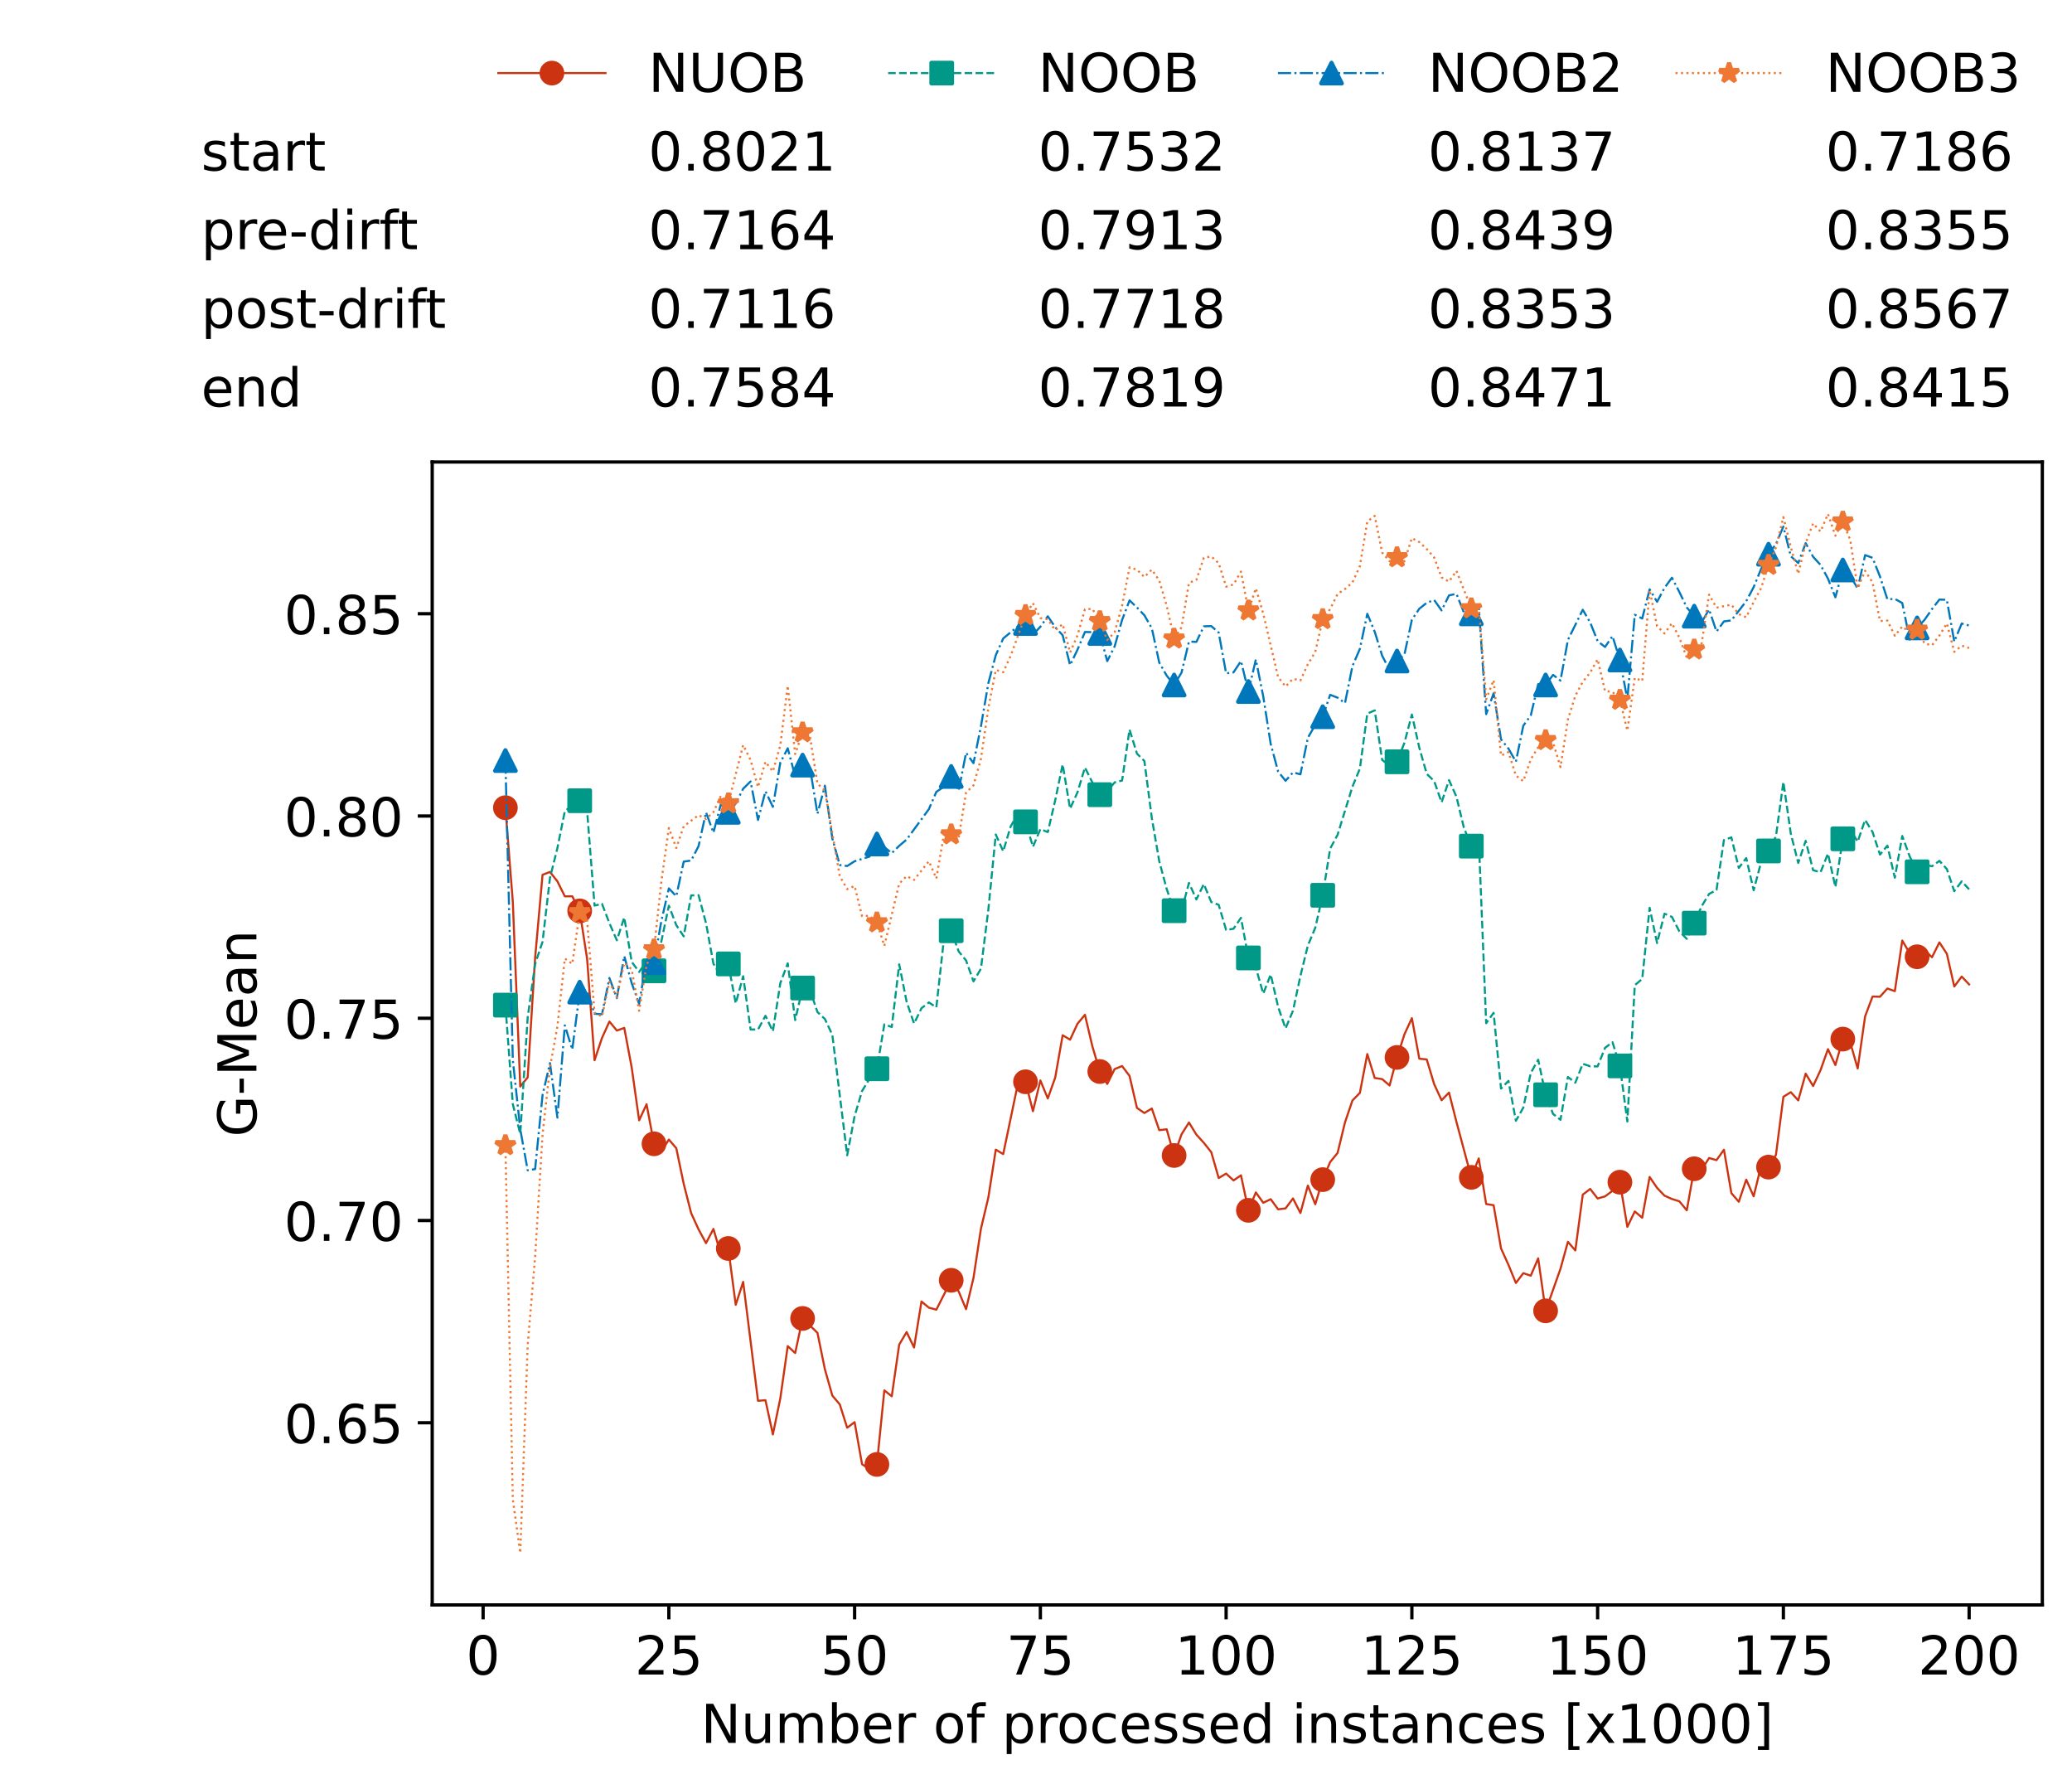 <?xml version="1.0" encoding="utf-8" standalone="no"?>
<!DOCTYPE svg PUBLIC "-//W3C//DTD SVG 1.1//EN"
  "http://www.w3.org/Graphics/SVG/1.1/DTD/svg11.dtd">
<!-- Created with matplotlib (https://matplotlib.org/) -->
<svg height="432.615pt" version="1.1" viewBox="0 0 502.65 432.615" width="502.65pt" xmlns="http://www.w3.org/2000/svg" xmlns:xlink="http://www.w3.org/1999/xlink">
 <defs>
  <style type="text/css">*{stroke-linecap:butt;stroke-linejoin:round;}</style>
 </defs>
 <g id="figure_1">
  <g id="patch_1">
   <path d="M 0 432.615 
L 502.65 432.615 
L 502.65 0 
L 0 0 
z
" style="fill:#ffffff;"/>
  </g>
  <g id="axes_1">
   <g id="patch_2">
    <path d="M 104.85 389.252 
L 495.45 389.252 
L 495.45 112.052 
L 104.85 112.052 
z
" style="fill:#ffffff;"/>
   </g>
   <g id="matplotlib.axis_1">
    <g id="xtick_1">
     <g id="line2d_1">
      <defs>
       <path d="M 0 0 
L 0 3.5 
" id="m477ed2da0d" style="stroke:#000000;stroke-width:0.8;"/>
      </defs>
      <g>
       <use style="stroke:#000000;stroke-width:0.8;" x="117.197" xlink:href="#m477ed2da0d" y="389.252"/>
      </g>
     </g>
     <g id="text_1">
      <!-- 0 -->
      <g transform="translate(113.061 406.13)scale(0.13 -0.13)">
       <defs>
        <path d="M 31.781 66.406 
Q 24.172 66.406 20.328 58.906 
Q 16.5 51.422 16.5 36.375 
Q 16.5 21.391 20.328 13.891 
Q 24.172 6.391 31.781 6.391 
Q 39.453 6.391 43.281 13.891 
Q 47.125 21.391 47.125 36.375 
Q 47.125 51.422 43.281 58.906 
Q 39.453 66.406 31.781 66.406 
z
M 31.781 74.219 
Q 44.047 74.219 50.516 64.516 
Q 56.984 54.828 56.984 36.375 
Q 56.984 17.969 50.516 8.266 
Q 44.047 -1.422 31.781 -1.422 
Q 19.531 -1.422 13.062 8.266 
Q 6.594 17.969 6.594 36.375 
Q 6.594 54.828 13.062 64.516 
Q 19.531 74.219 31.781 74.219 
z
" id="DejaVuSans-48"/>
       </defs>
       <use xlink:href="#DejaVuSans-48"/>
      </g>
     </g>
    </g>
    <g id="xtick_2">
     <g id="line2d_2">
      <g>
       <use style="stroke:#000000;stroke-width:0.8;" x="162.259" xlink:href="#m477ed2da0d" y="389.252"/>
      </g>
     </g>
     <g id="text_2">
      <!-- 25 -->
      <g transform="translate(153.988 406.13)scale(0.13 -0.13)">
       <defs>
        <path d="M 19.188 8.297 
L 53.609 8.297 
L 53.609 0 
L 7.328 0 
L 7.328 8.297 
Q 12.938 14.109 22.625 23.891 
Q 32.328 33.688 34.812 36.531 
Q 39.547 41.844 41.422 45.531 
Q 43.312 49.219 43.312 52.781 
Q 43.312 58.594 39.234 62.25 
Q 35.156 65.922 28.609 65.922 
Q 23.969 65.922 18.812 64.312 
Q 13.672 62.703 7.812 59.422 
L 7.812 69.391 
Q 13.766 71.781 18.938 73 
Q 24.125 74.219 28.422 74.219 
Q 39.75 74.219 46.484 68.547 
Q 53.219 62.891 53.219 53.422 
Q 53.219 48.922 51.531 44.891 
Q 49.859 40.875 45.406 35.406 
Q 44.188 33.984 37.641 27.219 
Q 31.109 20.453 19.188 8.297 
z
" id="DejaVuSans-50"/>
        <path d="M 10.797 72.906 
L 49.516 72.906 
L 49.516 64.594 
L 19.828 64.594 
L 19.828 46.734 
Q 21.969 47.469 24.109 47.828 
Q 26.266 48.188 28.422 48.188 
Q 40.625 48.188 47.75 41.5 
Q 54.891 34.812 54.891 23.391 
Q 54.891 11.625 47.562 5.094 
Q 40.234 -1.422 26.906 -1.422 
Q 22.312 -1.422 17.547 -0.641 
Q 12.797 0.141 7.719 1.703 
L 7.719 11.625 
Q 12.109 9.234 16.797 8.062 
Q 21.484 6.891 26.703 6.891 
Q 35.156 6.891 40.078 11.328 
Q 45.016 15.766 45.016 23.391 
Q 45.016 31 40.078 35.438 
Q 35.156 39.891 26.703 39.891 
Q 22.75 39.891 18.812 39.016 
Q 14.891 38.141 10.797 36.281 
z
" id="DejaVuSans-53"/>
       </defs>
       <use xlink:href="#DejaVuSans-50"/>
       <use x="63.623" xlink:href="#DejaVuSans-53"/>
      </g>
     </g>
    </g>
    <g id="xtick_3">
     <g id="line2d_3">
      <g>
       <use style="stroke:#000000;stroke-width:0.8;" x="207.322" xlink:href="#m477ed2da0d" y="389.252"/>
      </g>
     </g>
     <g id="text_3">
      <!-- 50 -->
      <g transform="translate(199.05 406.13)scale(0.13 -0.13)">
       <use xlink:href="#DejaVuSans-53"/>
       <use x="63.623" xlink:href="#DejaVuSans-48"/>
      </g>
     </g>
    </g>
    <g id="xtick_4">
     <g id="line2d_4">
      <g>
       <use style="stroke:#000000;stroke-width:0.8;" x="252.384" xlink:href="#m477ed2da0d" y="389.252"/>
      </g>
     </g>
     <g id="text_4">
      <!-- 75 -->
      <g transform="translate(244.113 406.13)scale(0.13 -0.13)">
       <defs>
        <path d="M 8.203 72.906 
L 55.078 72.906 
L 55.078 68.703 
L 28.609 0 
L 18.312 0 
L 43.219 64.594 
L 8.203 64.594 
z
" id="DejaVuSans-55"/>
       </defs>
       <use xlink:href="#DejaVuSans-55"/>
       <use x="63.623" xlink:href="#DejaVuSans-53"/>
      </g>
     </g>
    </g>
    <g id="xtick_5">
     <g id="line2d_5">
      <g>
       <use style="stroke:#000000;stroke-width:0.8;" x="297.446" xlink:href="#m477ed2da0d" y="389.252"/>
      </g>
     </g>
     <g id="text_5">
      <!-- 100 -->
      <g transform="translate(285.039 406.13)scale(0.13 -0.13)">
       <defs>
        <path d="M 12.406 8.297 
L 28.516 8.297 
L 28.516 63.922 
L 10.984 60.406 
L 10.984 69.391 
L 28.422 72.906 
L 38.281 72.906 
L 38.281 8.297 
L 54.391 8.297 
L 54.391 0 
L 12.406 0 
z
" id="DejaVuSans-49"/>
       </defs>
       <use xlink:href="#DejaVuSans-49"/>
       <use x="63.623" xlink:href="#DejaVuSans-48"/>
       <use x="127.246" xlink:href="#DejaVuSans-48"/>
      </g>
     </g>
    </g>
    <g id="xtick_6">
     <g id="line2d_6">
      <g>
       <use style="stroke:#000000;stroke-width:0.8;" x="342.509" xlink:href="#m477ed2da0d" y="389.252"/>
      </g>
     </g>
     <g id="text_6">
      <!-- 125 -->
      <g transform="translate(330.102 406.13)scale(0.13 -0.13)">
       <use xlink:href="#DejaVuSans-49"/>
       <use x="63.623" xlink:href="#DejaVuSans-50"/>
       <use x="127.246" xlink:href="#DejaVuSans-53"/>
      </g>
     </g>
    </g>
    <g id="xtick_7">
     <g id="line2d_7">
      <g>
       <use style="stroke:#000000;stroke-width:0.8;" x="387.571" xlink:href="#m477ed2da0d" y="389.252"/>
      </g>
     </g>
     <g id="text_7">
      <!-- 150 -->
      <g transform="translate(375.164 406.13)scale(0.13 -0.13)">
       <use xlink:href="#DejaVuSans-49"/>
       <use x="63.623" xlink:href="#DejaVuSans-53"/>
       <use x="127.246" xlink:href="#DejaVuSans-48"/>
      </g>
     </g>
    </g>
    <g id="xtick_8">
     <g id="line2d_8">
      <g>
       <use style="stroke:#000000;stroke-width:0.8;" x="432.633" xlink:href="#m477ed2da0d" y="389.252"/>
      </g>
     </g>
     <g id="text_8">
      <!-- 175 -->
      <g transform="translate(420.226 406.13)scale(0.13 -0.13)">
       <use xlink:href="#DejaVuSans-49"/>
       <use x="63.623" xlink:href="#DejaVuSans-55"/>
       <use x="127.246" xlink:href="#DejaVuSans-53"/>
      </g>
     </g>
    </g>
    <g id="xtick_9">
     <g id="line2d_9">
      <g>
       <use style="stroke:#000000;stroke-width:0.8;" x="477.695" xlink:href="#m477ed2da0d" y="389.252"/>
      </g>
     </g>
     <g id="text_9">
      <!-- 200 -->
      <g transform="translate(465.289 406.13)scale(0.13 -0.13)">
       <use xlink:href="#DejaVuSans-50"/>
       <use x="63.623" xlink:href="#DejaVuSans-48"/>
       <use x="127.246" xlink:href="#DejaVuSans-48"/>
      </g>
     </g>
    </g>
    <g id="text_10">
     <!-- Number of processed instances [x1000] -->
     <g transform="translate(170.025 422.711)scale(0.13 -0.13)">
      <defs>
       <path d="M 9.812 72.906 
L 23.094 72.906 
L 55.422 11.922 
L 55.422 72.906 
L 64.984 72.906 
L 64.984 0 
L 51.703 0 
L 19.391 60.984 
L 19.391 0 
L 9.812 0 
z
" id="DejaVuSans-78"/>
       <path d="M 8.5 21.578 
L 8.5 54.688 
L 17.484 54.688 
L 17.484 21.922 
Q 17.484 14.156 20.5 10.266 
Q 23.531 6.391 29.594 6.391 
Q 36.859 6.391 41.078 11.031 
Q 45.312 15.672 45.312 23.688 
L 45.312 54.688 
L 54.297 54.688 
L 54.297 0 
L 45.312 0 
L 45.312 8.406 
Q 42.047 3.422 37.719 1 
Q 33.406 -1.422 27.688 -1.422 
Q 18.266 -1.422 13.375 4.438 
Q 8.5 10.297 8.5 21.578 
z
M 31.109 56 
z
" id="DejaVuSans-117"/>
       <path d="M 52 44.188 
Q 55.375 50.25 60.062 53.125 
Q 64.75 56 71.094 56 
Q 79.641 56 84.281 50.016 
Q 88.922 44.047 88.922 33.016 
L 88.922 0 
L 79.891 0 
L 79.891 32.719 
Q 79.891 40.578 77.094 44.375 
Q 74.312 48.188 68.609 48.188 
Q 61.625 48.188 57.562 43.547 
Q 53.516 38.922 53.516 30.906 
L 53.516 0 
L 44.484 0 
L 44.484 32.719 
Q 44.484 40.625 41.703 44.406 
Q 38.922 48.188 33.109 48.188 
Q 26.219 48.188 22.156 43.531 
Q 18.109 38.875 18.109 30.906 
L 18.109 0 
L 9.078 0 
L 9.078 54.688 
L 18.109 54.688 
L 18.109 46.188 
Q 21.188 51.219 25.484 53.609 
Q 29.781 56 35.688 56 
Q 41.656 56 45.828 52.969 
Q 50 49.953 52 44.188 
z
" id="DejaVuSans-109"/>
       <path d="M 48.688 27.297 
Q 48.688 37.203 44.609 42.844 
Q 40.531 48.484 33.406 48.484 
Q 26.266 48.484 22.188 42.844 
Q 18.109 37.203 18.109 27.297 
Q 18.109 17.391 22.188 11.75 
Q 26.266 6.109 33.406 6.109 
Q 40.531 6.109 44.609 11.75 
Q 48.688 17.391 48.688 27.297 
z
M 18.109 46.391 
Q 20.953 51.266 25.266 53.625 
Q 29.594 56 35.594 56 
Q 45.562 56 51.781 48.094 
Q 58.016 40.188 58.016 27.297 
Q 58.016 14.406 51.781 6.484 
Q 45.562 -1.422 35.594 -1.422 
Q 29.594 -1.422 25.266 0.953 
Q 20.953 3.328 18.109 8.203 
L 18.109 0 
L 9.078 0 
L 9.078 75.984 
L 18.109 75.984 
z
" id="DejaVuSans-98"/>
       <path d="M 56.203 29.594 
L 56.203 25.203 
L 14.891 25.203 
Q 15.484 15.922 20.484 11.062 
Q 25.484 6.203 34.422 6.203 
Q 39.594 6.203 44.453 7.469 
Q 49.312 8.734 54.109 11.281 
L 54.109 2.781 
Q 49.266 0.734 44.188 -0.344 
Q 39.109 -1.422 33.891 -1.422 
Q 20.797 -1.422 13.156 6.188 
Q 5.516 13.812 5.516 26.812 
Q 5.516 40.234 12.766 48.109 
Q 20.016 56 32.328 56 
Q 43.359 56 49.781 48.891 
Q 56.203 41.797 56.203 29.594 
z
M 47.219 32.234 
Q 47.125 39.594 43.094 43.984 
Q 39.062 48.391 32.422 48.391 
Q 24.906 48.391 20.391 44.141 
Q 15.875 39.891 15.188 32.172 
z
" id="DejaVuSans-101"/>
       <path d="M 41.109 46.297 
Q 39.594 47.172 37.812 47.578 
Q 36.031 48 33.891 48 
Q 26.266 48 22.188 43.047 
Q 18.109 38.094 18.109 28.812 
L 18.109 0 
L 9.078 0 
L 9.078 54.688 
L 18.109 54.688 
L 18.109 46.188 
Q 20.953 51.172 25.484 53.578 
Q 30.031 56 36.531 56 
Q 37.453 56 38.578 55.875 
Q 39.703 55.766 41.062 55.516 
z
" id="DejaVuSans-114"/>
       <path id="DejaVuSans-32"/>
       <path d="M 30.609 48.391 
Q 23.391 48.391 19.188 42.75 
Q 14.984 37.109 14.984 27.297 
Q 14.984 17.484 19.156 11.844 
Q 23.344 6.203 30.609 6.203 
Q 37.797 6.203 41.984 11.859 
Q 46.188 17.531 46.188 27.297 
Q 46.188 37.016 41.984 42.703 
Q 37.797 48.391 30.609 48.391 
z
M 30.609 56 
Q 42.328 56 49.016 48.375 
Q 55.719 40.766 55.719 27.297 
Q 55.719 13.875 49.016 6.219 
Q 42.328 -1.422 30.609 -1.422 
Q 18.844 -1.422 12.172 6.219 
Q 5.516 13.875 5.516 27.297 
Q 5.516 40.766 12.172 48.375 
Q 18.844 56 30.609 56 
z
" id="DejaVuSans-111"/>
       <path d="M 37.109 75.984 
L 37.109 68.5 
L 28.516 68.5 
Q 23.688 68.5 21.797 66.547 
Q 19.922 64.594 19.922 59.516 
L 19.922 54.688 
L 34.719 54.688 
L 34.719 47.703 
L 19.922 47.703 
L 19.922 0 
L 10.891 0 
L 10.891 47.703 
L 2.297 47.703 
L 2.297 54.688 
L 10.891 54.688 
L 10.891 58.5 
Q 10.891 67.625 15.141 71.797 
Q 19.391 75.984 28.609 75.984 
z
" id="DejaVuSans-102"/>
       <path d="M 18.109 8.203 
L 18.109 -20.797 
L 9.078 -20.797 
L 9.078 54.688 
L 18.109 54.688 
L 18.109 46.391 
Q 20.953 51.266 25.266 53.625 
Q 29.594 56 35.594 56 
Q 45.562 56 51.781 48.094 
Q 58.016 40.188 58.016 27.297 
Q 58.016 14.406 51.781 6.484 
Q 45.562 -1.422 35.594 -1.422 
Q 29.594 -1.422 25.266 0.953 
Q 20.953 3.328 18.109 8.203 
z
M 48.688 27.297 
Q 48.688 37.203 44.609 42.844 
Q 40.531 48.484 33.406 48.484 
Q 26.266 48.484 22.188 42.844 
Q 18.109 37.203 18.109 27.297 
Q 18.109 17.391 22.188 11.75 
Q 26.266 6.109 33.406 6.109 
Q 40.531 6.109 44.609 11.75 
Q 48.688 17.391 48.688 27.297 
z
" id="DejaVuSans-112"/>
       <path d="M 48.781 52.594 
L 48.781 44.188 
Q 44.969 46.297 41.141 47.344 
Q 37.312 48.391 33.406 48.391 
Q 24.656 48.391 19.812 42.844 
Q 14.984 37.312 14.984 27.297 
Q 14.984 17.281 19.812 11.734 
Q 24.656 6.203 33.406 6.203 
Q 37.312 6.203 41.141 7.25 
Q 44.969 8.297 48.781 10.406 
L 48.781 2.094 
Q 45.016 0.344 40.984 -0.531 
Q 36.969 -1.422 32.422 -1.422 
Q 20.062 -1.422 12.781 6.344 
Q 5.516 14.109 5.516 27.297 
Q 5.516 40.672 12.859 48.328 
Q 20.219 56 33.016 56 
Q 37.156 56 41.109 55.141 
Q 45.062 54.297 48.781 52.594 
z
" id="DejaVuSans-99"/>
       <path d="M 44.281 53.078 
L 44.281 44.578 
Q 40.484 46.531 36.375 47.5 
Q 32.281 48.484 27.875 48.484 
Q 21.188 48.484 17.844 46.438 
Q 14.5 44.391 14.5 40.281 
Q 14.5 37.156 16.891 35.375 
Q 19.281 33.594 26.516 31.984 
L 29.594 31.297 
Q 39.156 29.25 43.188 25.516 
Q 47.219 21.781 47.219 15.094 
Q 47.219 7.469 41.188 3.016 
Q 35.156 -1.422 24.609 -1.422 
Q 20.219 -1.422 15.453 -0.562 
Q 10.688 0.297 5.422 2 
L 5.422 11.281 
Q 10.406 8.688 15.234 7.391 
Q 20.062 6.109 24.812 6.109 
Q 31.156 6.109 34.562 8.281 
Q 37.984 10.453 37.984 14.406 
Q 37.984 18.062 35.516 20.016 
Q 33.062 21.969 24.703 23.781 
L 21.578 24.516 
Q 13.234 26.266 9.516 29.906 
Q 5.812 33.547 5.812 39.891 
Q 5.812 47.609 11.281 51.797 
Q 16.75 56 26.812 56 
Q 31.781 56 36.172 55.266 
Q 40.578 54.547 44.281 53.078 
z
" id="DejaVuSans-115"/>
       <path d="M 45.406 46.391 
L 45.406 75.984 
L 54.391 75.984 
L 54.391 0 
L 45.406 0 
L 45.406 8.203 
Q 42.578 3.328 38.25 0.953 
Q 33.938 -1.422 27.875 -1.422 
Q 17.969 -1.422 11.734 6.484 
Q 5.516 14.406 5.516 27.297 
Q 5.516 40.188 11.734 48.094 
Q 17.969 56 27.875 56 
Q 33.938 56 38.25 53.625 
Q 42.578 51.266 45.406 46.391 
z
M 14.797 27.297 
Q 14.797 17.391 18.875 11.75 
Q 22.953 6.109 30.078 6.109 
Q 37.203 6.109 41.297 11.75 
Q 45.406 17.391 45.406 27.297 
Q 45.406 37.203 41.297 42.844 
Q 37.203 48.484 30.078 48.484 
Q 22.953 48.484 18.875 42.844 
Q 14.797 37.203 14.797 27.297 
z
" id="DejaVuSans-100"/>
       <path d="M 9.422 54.688 
L 18.406 54.688 
L 18.406 0 
L 9.422 0 
z
M 9.422 75.984 
L 18.406 75.984 
L 18.406 64.594 
L 9.422 64.594 
z
" id="DejaVuSans-105"/>
       <path d="M 54.891 33.016 
L 54.891 0 
L 45.906 0 
L 45.906 32.719 
Q 45.906 40.484 42.875 44.328 
Q 39.844 48.188 33.797 48.188 
Q 26.516 48.188 22.312 43.547 
Q 18.109 38.922 18.109 30.906 
L 18.109 0 
L 9.078 0 
L 9.078 54.688 
L 18.109 54.688 
L 18.109 46.188 
Q 21.344 51.125 25.703 53.562 
Q 30.078 56 35.797 56 
Q 45.219 56 50.047 50.172 
Q 54.891 44.344 54.891 33.016 
z
" id="DejaVuSans-110"/>
       <path d="M 18.312 70.219 
L 18.312 54.688 
L 36.812 54.688 
L 36.812 47.703 
L 18.312 47.703 
L 18.312 18.016 
Q 18.312 11.328 20.141 9.422 
Q 21.969 7.516 27.594 7.516 
L 36.812 7.516 
L 36.812 0 
L 27.594 0 
Q 17.188 0 13.234 3.875 
Q 9.281 7.766 9.281 18.016 
L 9.281 47.703 
L 2.688 47.703 
L 2.688 54.688 
L 9.281 54.688 
L 9.281 70.219 
z
" id="DejaVuSans-116"/>
       <path d="M 34.281 27.484 
Q 23.391 27.484 19.188 25 
Q 14.984 22.516 14.984 16.5 
Q 14.984 11.719 18.141 8.906 
Q 21.297 6.109 26.703 6.109 
Q 34.188 6.109 38.703 11.406 
Q 43.219 16.703 43.219 25.484 
L 43.219 27.484 
z
M 52.203 31.203 
L 52.203 0 
L 43.219 0 
L 43.219 8.297 
Q 40.141 3.328 35.547 0.953 
Q 30.953 -1.422 24.312 -1.422 
Q 15.922 -1.422 10.953 3.297 
Q 6 8.016 6 15.922 
Q 6 25.141 12.172 29.828 
Q 18.359 34.516 30.609 34.516 
L 43.219 34.516 
L 43.219 35.406 
Q 43.219 41.609 39.141 45 
Q 35.062 48.391 27.688 48.391 
Q 23 48.391 18.547 47.266 
Q 14.109 46.141 10.016 43.891 
L 10.016 52.203 
Q 14.938 54.109 19.578 55.047 
Q 24.219 56 28.609 56 
Q 40.484 56 46.344 49.844 
Q 52.203 43.703 52.203 31.203 
z
" id="DejaVuSans-97"/>
       <path d="M 8.594 75.984 
L 29.297 75.984 
L 29.297 69 
L 17.578 69 
L 17.578 -6.203 
L 29.297 -6.203 
L 29.297 -13.188 
L 8.594 -13.188 
z
" id="DejaVuSans-91"/>
       <path d="M 54.891 54.688 
L 35.109 28.078 
L 55.906 0 
L 45.312 0 
L 29.391 21.484 
L 13.484 0 
L 2.875 0 
L 24.125 28.609 
L 4.688 54.688 
L 15.281 54.688 
L 29.781 35.203 
L 44.281 54.688 
z
" id="DejaVuSans-120"/>
       <path d="M 30.422 75.984 
L 30.422 -13.188 
L 9.719 -13.188 
L 9.719 -6.203 
L 21.391 -6.203 
L 21.391 69 
L 9.719 69 
L 9.719 75.984 
z
" id="DejaVuSans-93"/>
      </defs>
      <use xlink:href="#DejaVuSans-78"/>
      <use x="74.805" xlink:href="#DejaVuSans-117"/>
      <use x="138.184" xlink:href="#DejaVuSans-109"/>
      <use x="235.596" xlink:href="#DejaVuSans-98"/>
      <use x="299.072" xlink:href="#DejaVuSans-101"/>
      <use x="360.596" xlink:href="#DejaVuSans-114"/>
      <use x="401.709" xlink:href="#DejaVuSans-32"/>
      <use x="433.496" xlink:href="#DejaVuSans-111"/>
      <use x="494.678" xlink:href="#DejaVuSans-102"/>
      <use x="529.883" xlink:href="#DejaVuSans-32"/>
      <use x="561.67" xlink:href="#DejaVuSans-112"/>
      <use x="625.146" xlink:href="#DejaVuSans-114"/>
      <use x="664.01" xlink:href="#DejaVuSans-111"/>
      <use x="725.191" xlink:href="#DejaVuSans-99"/>
      <use x="780.172" xlink:href="#DejaVuSans-101"/>
      <use x="841.695" xlink:href="#DejaVuSans-115"/>
      <use x="893.795" xlink:href="#DejaVuSans-115"/>
      <use x="945.895" xlink:href="#DejaVuSans-101"/>
      <use x="1007.418" xlink:href="#DejaVuSans-100"/>
      <use x="1070.895" xlink:href="#DejaVuSans-32"/>
      <use x="1102.682" xlink:href="#DejaVuSans-105"/>
      <use x="1130.465" xlink:href="#DejaVuSans-110"/>
      <use x="1193.844" xlink:href="#DejaVuSans-115"/>
      <use x="1245.943" xlink:href="#DejaVuSans-116"/>
      <use x="1285.152" xlink:href="#DejaVuSans-97"/>
      <use x="1346.432" xlink:href="#DejaVuSans-110"/>
      <use x="1409.811" xlink:href="#DejaVuSans-99"/>
      <use x="1464.791" xlink:href="#DejaVuSans-101"/>
      <use x="1526.314" xlink:href="#DejaVuSans-115"/>
      <use x="1578.414" xlink:href="#DejaVuSans-32"/>
      <use x="1610.201" xlink:href="#DejaVuSans-91"/>
      <use x="1649.215" xlink:href="#DejaVuSans-120"/>
      <use x="1708.395" xlink:href="#DejaVuSans-49"/>
      <use x="1772.018" xlink:href="#DejaVuSans-48"/>
      <use x="1835.641" xlink:href="#DejaVuSans-48"/>
      <use x="1899.264" xlink:href="#DejaVuSans-48"/>
      <use x="1962.887" xlink:href="#DejaVuSans-93"/>
     </g>
    </g>
   </g>
   <g id="matplotlib.axis_2">
    <g id="ytick_1">
     <g id="line2d_10">
      <defs>
       <path d="M 0 0 
L -3.5 0 
" id="mb6954ecf52" style="stroke:#000000;stroke-width:0.8;"/>
      </defs>
      <g>
       <use style="stroke:#000000;stroke-width:0.8;" x="104.85" xlink:href="#mb6954ecf52" y="345.066"/>
      </g>
     </g>
     <g id="text_11">
      <!-- 0.65 -->
      <g transform="translate(68.905 350.005)scale(0.13 -0.13)">
       <defs>
        <path d="M 10.688 12.406 
L 21 12.406 
L 21 0 
L 10.688 0 
z
" id="DejaVuSans-46"/>
        <path d="M 33.016 40.375 
Q 26.375 40.375 22.484 35.828 
Q 18.609 31.297 18.609 23.391 
Q 18.609 15.531 22.484 10.953 
Q 26.375 6.391 33.016 6.391 
Q 39.656 6.391 43.531 10.953 
Q 47.406 15.531 47.406 23.391 
Q 47.406 31.297 43.531 35.828 
Q 39.656 40.375 33.016 40.375 
z
M 52.594 71.297 
L 52.594 62.312 
Q 48.875 64.062 45.094 64.984 
Q 41.312 65.922 37.594 65.922 
Q 27.828 65.922 22.672 59.328 
Q 17.531 52.734 16.797 39.406 
Q 19.672 43.656 24.016 45.922 
Q 28.375 48.188 33.594 48.188 
Q 44.578 48.188 50.953 41.516 
Q 57.328 34.859 57.328 23.391 
Q 57.328 12.156 50.688 5.359 
Q 44.047 -1.422 33.016 -1.422 
Q 20.359 -1.422 13.672 8.266 
Q 6.984 17.969 6.984 36.375 
Q 6.984 53.656 15.188 63.938 
Q 23.391 74.219 37.203 74.219 
Q 40.922 74.219 44.703 73.484 
Q 48.484 72.75 52.594 71.297 
z
" id="DejaVuSans-54"/>
       </defs>
       <use xlink:href="#DejaVuSans-48"/>
       <use x="63.623" xlink:href="#DejaVuSans-46"/>
       <use x="95.41" xlink:href="#DejaVuSans-54"/>
       <use x="159.033" xlink:href="#DejaVuSans-53"/>
      </g>
     </g>
    </g>
    <g id="ytick_2">
     <g id="line2d_11">
      <g>
       <use style="stroke:#000000;stroke-width:0.8;" x="104.85" xlink:href="#mb6954ecf52" y="296.013"/>
      </g>
     </g>
     <g id="text_12">
      <!-- 0.70 -->
      <g transform="translate(68.905 300.952)scale(0.13 -0.13)">
       <use xlink:href="#DejaVuSans-48"/>
       <use x="63.623" xlink:href="#DejaVuSans-46"/>
       <use x="95.41" xlink:href="#DejaVuSans-55"/>
       <use x="159.033" xlink:href="#DejaVuSans-48"/>
      </g>
     </g>
    </g>
    <g id="ytick_3">
     <g id="line2d_12">
      <g>
       <use style="stroke:#000000;stroke-width:0.8;" x="104.85" xlink:href="#mb6954ecf52" y="246.96"/>
      </g>
     </g>
     <g id="text_13">
      <!-- 0.75 -->
      <g transform="translate(68.905 251.899)scale(0.13 -0.13)">
       <use xlink:href="#DejaVuSans-48"/>
       <use x="63.623" xlink:href="#DejaVuSans-46"/>
       <use x="95.41" xlink:href="#DejaVuSans-55"/>
       <use x="159.033" xlink:href="#DejaVuSans-53"/>
      </g>
     </g>
    </g>
    <g id="ytick_4">
     <g id="line2d_13">
      <g>
       <use style="stroke:#000000;stroke-width:0.8;" x="104.85" xlink:href="#mb6954ecf52" y="197.908"/>
      </g>
     </g>
     <g id="text_14">
      <!-- 0.80 -->
      <g transform="translate(68.905 202.847)scale(0.13 -0.13)">
       <defs>
        <path d="M 31.781 34.625 
Q 24.75 34.625 20.719 30.859 
Q 16.703 27.094 16.703 20.516 
Q 16.703 13.922 20.719 10.156 
Q 24.75 6.391 31.781 6.391 
Q 38.812 6.391 42.859 10.172 
Q 46.922 13.969 46.922 20.516 
Q 46.922 27.094 42.891 30.859 
Q 38.875 34.625 31.781 34.625 
z
M 21.922 38.812 
Q 15.578 40.375 12.031 44.719 
Q 8.5 49.078 8.5 55.328 
Q 8.5 64.062 14.719 69.141 
Q 20.953 74.219 31.781 74.219 
Q 42.672 74.219 48.875 69.141 
Q 55.078 64.062 55.078 55.328 
Q 55.078 49.078 51.531 44.719 
Q 48 40.375 41.703 38.812 
Q 48.828 37.156 52.797 32.312 
Q 56.781 27.484 56.781 20.516 
Q 56.781 9.906 50.312 4.234 
Q 43.844 -1.422 31.781 -1.422 
Q 19.734 -1.422 13.25 4.234 
Q 6.781 9.906 6.781 20.516 
Q 6.781 27.484 10.781 32.312 
Q 14.797 37.156 21.922 38.812 
z
M 18.312 54.391 
Q 18.312 48.734 21.844 45.562 
Q 25.391 42.391 31.781 42.391 
Q 38.141 42.391 41.719 45.562 
Q 45.312 48.734 45.312 54.391 
Q 45.312 60.062 41.719 63.234 
Q 38.141 66.406 31.781 66.406 
Q 25.391 66.406 21.844 63.234 
Q 18.312 60.062 18.312 54.391 
z
" id="DejaVuSans-56"/>
       </defs>
       <use xlink:href="#DejaVuSans-48"/>
       <use x="63.623" xlink:href="#DejaVuSans-46"/>
       <use x="95.41" xlink:href="#DejaVuSans-56"/>
       <use x="159.033" xlink:href="#DejaVuSans-48"/>
      </g>
     </g>
    </g>
    <g id="ytick_5">
     <g id="line2d_14">
      <g>
       <use style="stroke:#000000;stroke-width:0.8;" x="104.85" xlink:href="#mb6954ecf52" y="148.855"/>
      </g>
     </g>
     <g id="text_15">
      <!-- 0.85 -->
      <g transform="translate(68.905 153.794)scale(0.13 -0.13)">
       <use xlink:href="#DejaVuSans-48"/>
       <use x="63.623" xlink:href="#DejaVuSans-46"/>
       <use x="95.41" xlink:href="#DejaVuSans-56"/>
       <use x="159.033" xlink:href="#DejaVuSans-53"/>
      </g>
     </g>
    </g>
    <g id="text_16">
     <!-- G-Mean -->
     <g transform="translate(62.201 275.744)rotate(-90)scale(0.13 -0.13)">
      <defs>
       <path d="M 59.516 10.406 
L 59.516 29.984 
L 43.406 29.984 
L 43.406 38.094 
L 69.281 38.094 
L 69.281 6.781 
Q 63.578 2.734 56.688 0.656 
Q 49.812 -1.422 42 -1.422 
Q 24.906 -1.422 15.25 8.562 
Q 5.609 18.562 5.609 36.375 
Q 5.609 54.25 15.25 64.234 
Q 24.906 74.219 42 74.219 
Q 49.125 74.219 55.547 72.453 
Q 61.969 70.703 67.391 67.281 
L 67.391 56.781 
Q 61.922 61.422 55.766 63.766 
Q 49.609 66.109 42.828 66.109 
Q 29.438 66.109 22.719 58.641 
Q 16.016 51.172 16.016 36.375 
Q 16.016 21.625 22.719 14.156 
Q 29.438 6.688 42.828 6.688 
Q 48.047 6.688 52.141 7.594 
Q 56.25 8.5 59.516 10.406 
z
" id="DejaVuSans-71"/>
       <path d="M 4.891 31.391 
L 31.203 31.391 
L 31.203 23.391 
L 4.891 23.391 
z
" id="DejaVuSans-45"/>
       <path d="M 9.812 72.906 
L 24.516 72.906 
L 43.109 23.297 
L 61.812 72.906 
L 76.516 72.906 
L 76.516 0 
L 66.891 0 
L 66.891 64.016 
L 48.094 14.016 
L 38.188 14.016 
L 19.391 64.016 
L 19.391 0 
L 9.812 0 
z
" id="DejaVuSans-77"/>
      </defs>
      <use xlink:href="#DejaVuSans-71"/>
      <use x="77.49" xlink:href="#DejaVuSans-45"/>
      <use x="113.574" xlink:href="#DejaVuSans-77"/>
      <use x="199.854" xlink:href="#DejaVuSans-101"/>
      <use x="261.377" xlink:href="#DejaVuSans-97"/>
      <use x="322.656" xlink:href="#DejaVuSans-110"/>
     </g>
    </g>
   </g>
   <g id="line2d_15"/>
   <g id="line2d_16"/>
   <g id="line2d_17"/>
   <g id="line2d_18"/>
   <g id="line2d_19"/>
   <g id="line2d_20">
    <path clip-path="url(#pd5ead367f5)" d="M 122.605 195.892 
L 124.407 218.735 
L 126.21 263.518 
L 128.012 261.3 
L 129.815 232.3 
L 131.617 212.167 
L 133.419 211.475 
L 135.222 213.759 
L 137.024 217.394 
L 138.827 217.382 
L 140.629 220.925 
L 142.432 232.574 
L 144.234 257.145 
L 146.037 251.744 
L 147.839 247.759 
L 149.642 249.948 
L 151.444 249.308 
L 153.247 258.912 
L 155.049 271.716 
L 156.852 267.821 
L 158.654 277.41 
L 160.457 279.25 
L 162.259 276.382 
L 164.062 278.483 
L 165.864 287.121 
L 167.667 294.224 
L 169.469 298.176 
L 171.272 301.503 
L 173.074 298.053 
L 174.877 304.23 
L 176.679 302.798 
L 178.482 316.458 
L 180.284 310.901 
L 183.889 339.744 
L 185.692 339.597 
L 187.494 347.896 
L 189.297 339.153 
L 191.099 326.486 
L 192.902 328.159 
L 194.704 319.766 
L 198.309 323.258 
L 200.112 332.096 
L 201.914 338.472 
L 203.717 340.608 
L 205.519 346.274 
L 207.322 344.921 
L 209.124 355.123 
L 210.927 356.307 
L 212.729 355.174 
L 214.532 337.221 
L 216.334 338.643 
L 218.137 326.114 
L 219.939 323.07 
L 221.742 326.813 
L 223.544 315.663 
L 225.347 317.156 
L 227.149 317.638 
L 230.754 310.512 
L 232.557 313.198 
L 234.359 317.517 
L 236.162 309.922 
L 237.964 298.025 
L 239.767 290.423 
L 241.569 278.833 
L 243.372 279.905 
L 246.976 262.63 
L 248.779 262.37 
L 250.581 269.507 
L 252.384 262.044 
L 254.186 266.413 
L 255.989 261.335 
L 257.791 251.083 
L 259.594 252.157 
L 261.396 248.285 
L 263.199 246.122 
L 265.001 253.776 
L 266.804 259.876 
L 268.606 262.9 
L 270.409 259.279 
L 272.211 258.554 
L 274.014 260.942 
L 275.816 268.704 
L 277.619 269.942 
L 279.421 268.855 
L 281.224 274.105 
L 283.026 273.887 
L 284.829 280.242 
L 286.631 275.112 
L 288.434 272.244 
L 290.236 275.189 
L 292.039 277.172 
L 293.841 279.436 
L 295.644 285.711 
L 297.446 284.638 
L 299.249 286.293 
L 301.051 285.06 
L 302.854 293.544 
L 304.656 289.207 
L 306.459 291.715 
L 308.261 290.844 
L 310.064 293.3 
L 311.866 293.076 
L 313.669 290.666 
L 315.471 294.202 
L 317.274 287.546 
L 319.076 292.077 
L 320.879 286.103 
L 322.681 281.844 
L 324.484 279.633 
L 326.286 272.208 
L 328.089 266.908 
L 329.891 265.072 
L 331.694 255.645 
L 333.496 261.452 
L 335.299 261.718 
L 337.101 263.27 
L 338.904 256.465 
L 340.706 250.858 
L 342.509 246.946 
L 344.311 256.768 
L 346.114 256.95 
L 347.916 262.943 
L 349.719 266.85 
L 351.521 264.989 
L 353.324 272.098 
L 356.928 285.545 
L 358.731 280.956 
L 360.533 292.019 
L 362.336 292.305 
L 364.138 302.782 
L 365.941 306.776 
L 367.743 311.164 
L 369.546 308.784 
L 371.348 309.4 
L 373.151 305.196 
L 374.953 317.924 
L 378.558 307.731 
L 380.361 301.191 
L 382.163 303.277 
L 383.966 289.745 
L 385.768 288.362 
L 387.571 290.677 
L 389.373 290.162 
L 391.176 288.82 
L 392.978 286.721 
L 394.781 297.555 
L 396.583 293.819 
L 398.386 295.346 
L 400.188 285.46 
L 401.991 288.099 
L 403.793 289.984 
L 405.596 290.791 
L 407.398 291.362 
L 409.201 293.546 
L 411.003 283.465 
L 412.806 283.707 
L 414.608 280.858 
L 416.411 281.374 
L 418.213 278.849 
L 420.016 289.375 
L 421.818 291.466 
L 423.621 286.107 
L 425.423 290.151 
L 427.226 282.772 
L 429.028 283.062 
L 430.831 280.097 
L 432.633 266.016 
L 434.436 264.89 
L 436.238 266.883 
L 438.041 260.393 
L 439.843 263.402 
L 441.646 259.552 
L 443.448 254.459 
L 445.251 258.313 
L 447.053 252.016 
L 448.856 252.825 
L 450.658 259.141 
L 452.461 246.496 
L 454.263 241.705 
L 456.066 241.744 
L 457.868 239.75 
L 459.671 240.388 
L 461.473 228.124 
L 463.276 231.189 
L 465.078 232.052 
L 466.881 230.413 
L 468.683 232.166 
L 470.485 228.564 
L 472.288 231.325 
L 474.09 239.263 
L 475.893 236.852 
L 477.695 238.757 
L 477.695 238.757 
" style="fill:none;stroke:#cc3311;stroke-linecap:square;stroke-width:0.5;"/>
    <defs>
     <path d="M 0 2.5 
C 0.663 2.5 1.299 2.237 1.768 1.768 
C 2.237 1.299 2.5 0.663 2.5 0 
C 2.5 -0.663 2.237 -1.299 1.768 -1.768 
C 1.299 -2.237 0.663 -2.5 0 -2.5 
C -0.663 -2.5 -1.299 -2.237 -1.768 -1.768 
C -2.237 -1.299 -2.5 -0.663 -2.5 0 
C -2.5 0.663 -2.237 1.299 -1.768 1.768 
C -1.299 2.237 -0.663 2.5 0 2.5 
z
" id="mc5c9beb465" style="stroke:#cc3311;"/>
    </defs>
    <g clip-path="url(#pd5ead367f5)">
     <use style="fill:#cc3311;stroke:#cc3311;" x="122.605" xlink:href="#mc5c9beb465" y="195.892"/>
     <use style="fill:#cc3311;stroke:#cc3311;" x="140.629" xlink:href="#mc5c9beb465" y="220.925"/>
     <use style="fill:#cc3311;stroke:#cc3311;" x="158.654" xlink:href="#mc5c9beb465" y="277.41"/>
     <use style="fill:#cc3311;stroke:#cc3311;" x="176.679" xlink:href="#mc5c9beb465" y="302.798"/>
     <use style="fill:#cc3311;stroke:#cc3311;" x="194.704" xlink:href="#mc5c9beb465" y="319.766"/>
     <use style="fill:#cc3311;stroke:#cc3311;" x="212.729" xlink:href="#mc5c9beb465" y="355.174"/>
     <use style="fill:#cc3311;stroke:#cc3311;" x="230.754" xlink:href="#mc5c9beb465" y="310.512"/>
     <use style="fill:#cc3311;stroke:#cc3311;" x="248.779" xlink:href="#mc5c9beb465" y="262.37"/>
     <use style="fill:#cc3311;stroke:#cc3311;" x="266.804" xlink:href="#mc5c9beb465" y="259.876"/>
     <use style="fill:#cc3311;stroke:#cc3311;" x="284.829" xlink:href="#mc5c9beb465" y="280.242"/>
     <use style="fill:#cc3311;stroke:#cc3311;" x="302.854" xlink:href="#mc5c9beb465" y="293.544"/>
     <use style="fill:#cc3311;stroke:#cc3311;" x="320.879" xlink:href="#mc5c9beb465" y="286.103"/>
     <use style="fill:#cc3311;stroke:#cc3311;" x="338.904" xlink:href="#mc5c9beb465" y="256.465"/>
     <use style="fill:#cc3311;stroke:#cc3311;" x="356.928" xlink:href="#mc5c9beb465" y="285.545"/>
     <use style="fill:#cc3311;stroke:#cc3311;" x="374.953" xlink:href="#mc5c9beb465" y="317.924"/>
     <use style="fill:#cc3311;stroke:#cc3311;" x="392.978" xlink:href="#mc5c9beb465" y="286.721"/>
     <use style="fill:#cc3311;stroke:#cc3311;" x="411.003" xlink:href="#mc5c9beb465" y="283.465"/>
     <use style="fill:#cc3311;stroke:#cc3311;" x="429.028" xlink:href="#mc5c9beb465" y="283.062"/>
     <use style="fill:#cc3311;stroke:#cc3311;" x="447.053" xlink:href="#mc5c9beb465" y="252.016"/>
     <use style="fill:#cc3311;stroke:#cc3311;" x="465.078" xlink:href="#mc5c9beb465" y="232.052"/>
    </g>
   </g>
   <g id="line2d_21"/>
   <g id="line2d_22"/>
   <g id="line2d_23"/>
   <g id="line2d_24"/>
   <g id="line2d_25">
    <path clip-path="url(#pd5ead367f5)" d="M 122.605 243.781 
L 124.407 267.81 
L 126.21 275.004 
L 128.012 246.738 
L 129.815 233.816 
L 131.617 228.402 
L 133.419 212.939 
L 135.222 205.68 
L 137.024 196.707 
L 138.827 195.371 
L 140.629 194.205 
L 142.432 196.782 
L 144.234 219.642 
L 146.037 219.206 
L 147.839 223.908 
L 149.642 228.044 
L 151.444 222.512 
L 153.247 233.28 
L 155.049 235.733 
L 156.852 233.174 
L 158.654 235.454 
L 160.457 228.231 
L 162.259 219.661 
L 164.062 224.38 
L 165.864 227.098 
L 167.667 217.166 
L 169.469 217.122 
L 171.272 223.884 
L 173.074 233.754 
L 174.877 236.681 
L 176.679 233.779 
L 178.482 243.353 
L 180.284 236.769 
L 182.087 249.691 
L 183.889 249.691 
L 185.692 246.366 
L 187.494 250.123 
L 189.297 238.452 
L 191.099 233.646 
L 192.902 247.402 
L 194.704 239.632 
L 196.507 240.209 
L 198.309 245.452 
L 200.112 247.14 
L 201.914 250.977 
L 205.519 280.197 
L 207.322 270.682 
L 209.124 264.612 
L 210.927 261.665 
L 212.729 259.21 
L 214.532 248.445 
L 216.334 249.078 
L 218.137 233.886 
L 219.939 242.971 
L 221.742 248.243 
L 223.544 244.53 
L 225.347 243.127 
L 227.149 244.317 
L 228.952 228.054 
L 230.754 225.736 
L 232.557 230.736 
L 234.359 232.945 
L 236.162 238.014 
L 237.964 234.946 
L 239.767 220.593 
L 241.569 202.387 
L 243.372 206.484 
L 245.174 200.453 
L 246.976 197.226 
L 248.779 199.334 
L 250.581 205.368 
L 252.384 201.09 
L 254.186 201.811 
L 255.989 194.085 
L 257.791 185.396 
L 259.594 196.128 
L 261.396 192.154 
L 263.199 186.135 
L 265.001 189.791 
L 266.804 192.737 
L 268.606 191.904 
L 270.409 189.752 
L 272.211 189.308 
L 274.014 176.947 
L 275.816 182.777 
L 277.619 184.578 
L 279.421 198.41 
L 281.224 208.881 
L 283.026 215.592 
L 284.829 220.875 
L 286.631 220.875 
L 288.434 214.128 
L 290.236 218.144 
L 292.039 214.411 
L 293.841 218.779 
L 295.644 219.45 
L 297.446 225.548 
L 299.249 225.251 
L 301.051 222.596 
L 302.854 232.327 
L 304.656 234.683 
L 306.459 240.99 
L 308.261 236.348 
L 310.064 244.212 
L 311.866 249.427 
L 313.669 245.134 
L 315.471 236.686 
L 317.274 229.331 
L 319.076 225.023 
L 320.879 217.138 
L 322.681 205.829 
L 324.484 202.465 
L 328.089 190.799 
L 329.891 186.432 
L 331.694 173.077 
L 333.496 172.295 
L 335.299 184.3 
L 337.101 185.705 
L 338.904 184.764 
L 340.706 180.142 
L 342.509 173.293 
L 344.311 181.341 
L 346.114 187.696 
L 347.916 189.444 
L 349.719 194.596 
L 351.521 189.213 
L 353.324 193.242 
L 355.126 200.765 
L 356.928 205.212 
L 358.731 203.383 
L 360.533 248.161 
L 362.336 245.648 
L 364.138 264.02 
L 365.941 262.154 
L 367.743 271.833 
L 369.546 268.624 
L 371.348 260.239 
L 373.151 257.01 
L 374.953 265.518 
L 376.756 270.157 
L 378.558 271.594 
L 380.361 261.21 
L 382.163 262.588 
L 383.966 258.004 
L 385.768 258.617 
L 387.571 258.637 
L 389.373 254.133 
L 391.176 252.774 
L 392.978 258.516 
L 394.781 272.007 
L 396.583 238.953 
L 398.386 237.416 
L 400.188 220.17 
L 401.991 228.723 
L 403.793 221.601 
L 405.596 222.381 
L 407.398 225.899 
L 409.201 227.702 
L 411.003 223.895 
L 412.806 219.805 
L 414.608 216.817 
L 416.411 215.846 
L 418.213 203.74 
L 420.016 203.097 
L 421.818 210.513 
L 423.621 208.105 
L 425.423 215.918 
L 427.226 209.112 
L 429.028 206.383 
L 430.831 202.84 
L 432.633 189.647 
L 434.436 202.201 
L 436.238 209.298 
L 438.041 203.932 
L 439.843 211.054 
L 441.646 211.55 
L 443.448 207.029 
L 445.251 215.14 
L 447.053 203.45 
L 448.856 201.171 
L 450.658 204.14 
L 452.461 198.859 
L 454.263 201.792 
L 456.066 207.27 
L 457.868 205.097 
L 459.671 212.867 
L 461.473 202.757 
L 463.276 207.707 
L 465.078 211.441 
L 466.881 209.712 
L 468.683 210.097 
L 470.485 208.79 
L 472.288 210.772 
L 474.09 216.155 
L 475.893 213.761 
L 477.695 215.695 
L 477.695 215.695 
" style="fill:none;stroke:#009988;stroke-dasharray:1.85,0.8;stroke-dashoffset:0;stroke-width:0.5;"/>
    <defs>
     <path d="M -2.5 2.5 
L 2.5 2.5 
L 2.5 -2.5 
L -2.5 -2.5 
z
" id="mbc473e271d" style="stroke:#009988;stroke-linejoin:miter;"/>
    </defs>
    <g clip-path="url(#pd5ead367f5)">
     <use style="fill:#009988;stroke:#009988;stroke-linejoin:miter;" x="122.605" xlink:href="#mbc473e271d" y="243.781"/>
     <use style="fill:#009988;stroke:#009988;stroke-linejoin:miter;" x="140.629" xlink:href="#mbc473e271d" y="194.205"/>
     <use style="fill:#009988;stroke:#009988;stroke-linejoin:miter;" x="158.654" xlink:href="#mbc473e271d" y="235.454"/>
     <use style="fill:#009988;stroke:#009988;stroke-linejoin:miter;" x="176.679" xlink:href="#mbc473e271d" y="233.779"/>
     <use style="fill:#009988;stroke:#009988;stroke-linejoin:miter;" x="194.704" xlink:href="#mbc473e271d" y="239.632"/>
     <use style="fill:#009988;stroke:#009988;stroke-linejoin:miter;" x="212.729" xlink:href="#mbc473e271d" y="259.21"/>
     <use style="fill:#009988;stroke:#009988;stroke-linejoin:miter;" x="230.754" xlink:href="#mbc473e271d" y="225.736"/>
     <use style="fill:#009988;stroke:#009988;stroke-linejoin:miter;" x="248.779" xlink:href="#mbc473e271d" y="199.334"/>
     <use style="fill:#009988;stroke:#009988;stroke-linejoin:miter;" x="266.804" xlink:href="#mbc473e271d" y="192.737"/>
     <use style="fill:#009988;stroke:#009988;stroke-linejoin:miter;" x="284.829" xlink:href="#mbc473e271d" y="220.875"/>
     <use style="fill:#009988;stroke:#009988;stroke-linejoin:miter;" x="302.854" xlink:href="#mbc473e271d" y="232.327"/>
     <use style="fill:#009988;stroke:#009988;stroke-linejoin:miter;" x="320.879" xlink:href="#mbc473e271d" y="217.138"/>
     <use style="fill:#009988;stroke:#009988;stroke-linejoin:miter;" x="338.904" xlink:href="#mbc473e271d" y="184.764"/>
     <use style="fill:#009988;stroke:#009988;stroke-linejoin:miter;" x="356.928" xlink:href="#mbc473e271d" y="205.212"/>
     <use style="fill:#009988;stroke:#009988;stroke-linejoin:miter;" x="374.953" xlink:href="#mbc473e271d" y="265.518"/>
     <use style="fill:#009988;stroke:#009988;stroke-linejoin:miter;" x="392.978" xlink:href="#mbc473e271d" y="258.516"/>
     <use style="fill:#009988;stroke:#009988;stroke-linejoin:miter;" x="411.003" xlink:href="#mbc473e271d" y="223.895"/>
     <use style="fill:#009988;stroke:#009988;stroke-linejoin:miter;" x="429.028" xlink:href="#mbc473e271d" y="206.383"/>
     <use style="fill:#009988;stroke:#009988;stroke-linejoin:miter;" x="447.053" xlink:href="#mbc473e271d" y="203.45"/>
     <use style="fill:#009988;stroke:#009988;stroke-linejoin:miter;" x="465.078" xlink:href="#mbc473e271d" y="211.441"/>
    </g>
   </g>
   <g id="line2d_26"/>
   <g id="line2d_27"/>
   <g id="line2d_28"/>
   <g id="line2d_29"/>
   <g id="line2d_30">
    <path clip-path="url(#pd5ead367f5)" d="M 122.605 184.456 
L 124.407 257.059 
L 126.21 273.887 
L 128.012 283.828 
L 129.815 283.547 
L 131.617 265.592 
L 133.419 257.846 
L 135.222 271.06 
L 137.024 248.695 
L 138.827 254.544 
L 140.629 240.633 
L 142.432 240.475 
L 144.234 245.877 
L 146.037 245.989 
L 147.839 237.2 
L 149.642 242.063 
L 151.444 231.883 
L 153.247 238.455 
L 155.049 243.484 
L 156.852 232.699 
L 158.654 233.506 
L 160.457 223.273 
L 162.259 215.465 
L 164.062 217.377 
L 165.864 208.972 
L 167.667 208.705 
L 169.469 205.209 
L 171.272 197.014 
L 173.074 201.945 
L 174.877 195.025 
L 176.679 197.012 
L 178.482 194.893 
L 180.284 191.29 
L 182.087 189.523 
L 183.889 198.871 
L 185.692 191.908 
L 187.494 195.696 
L 189.297 184.968 
L 191.099 181.477 
L 192.902 188.293 
L 194.704 185.57 
L 196.507 186.31 
L 198.309 197.358 
L 200.112 190.554 
L 201.914 203.332 
L 203.717 209.787 
L 205.519 210.043 
L 207.322 208.879 
L 210.927 207.756 
L 212.729 204.692 
L 214.532 205.439 
L 216.334 206.923 
L 218.137 205.141 
L 219.939 203.623 
L 225.347 196.227 
L 227.149 192.045 
L 228.952 190.839 
L 230.754 188.321 
L 232.557 191.775 
L 234.359 182.571 
L 236.162 185.096 
L 237.964 176.175 
L 239.767 165.671 
L 241.569 158.9 
L 243.372 154.848 
L 246.976 151.872 
L 248.779 151.209 
L 250.581 153.922 
L 252.384 152.012 
L 254.186 149.462 
L 255.989 152.127 
L 257.791 154.06 
L 259.594 161.312 
L 261.396 157.562 
L 263.199 153.278 
L 265.001 153.323 
L 266.804 153.639 
L 268.606 160.35 
L 270.409 156.755 
L 272.211 150.355 
L 274.014 145.615 
L 275.816 147.324 
L 277.619 149.225 
L 279.421 152.37 
L 281.224 160.702 
L 283.026 163.855 
L 284.829 166.137 
L 286.631 163.124 
L 288.434 155.615 
L 290.236 155.677 
L 292.039 151.907 
L 293.841 151.843 
L 295.644 153.43 
L 297.446 163.314 
L 299.249 163.069 
L 301.051 160.324 
L 302.854 167.708 
L 304.656 159.964 
L 306.459 168.933 
L 308.261 180.432 
L 310.064 187.125 
L 311.866 189.371 
L 313.669 187.342 
L 315.471 187.799 
L 317.274 178.936 
L 319.076 175.801 
L 320.879 173.831 
L 322.681 168.513 
L 324.484 169.212 
L 326.286 170.523 
L 328.089 161.551 
L 329.891 157.389 
L 331.694 148.864 
L 333.496 153.223 
L 335.299 159.03 
L 337.101 162.501 
L 338.904 160.317 
L 340.706 158.733 
L 342.509 150.324 
L 344.311 147.639 
L 346.114 146.2 
L 347.916 145.521 
L 349.719 148.047 
L 351.521 144.4 
L 353.324 144.017 
L 355.126 148.551 
L 356.928 148.88 
L 358.731 147.13 
L 360.533 173.208 
L 362.336 168.144 
L 364.138 179.31 
L 365.941 181.559 
L 367.743 184.733 
L 369.546 175.991 
L 371.348 173.534 
L 373.151 165.923 
L 374.953 166.132 
L 376.756 163.679 
L 378.558 165.065 
L 380.361 155.215 
L 383.966 147.886 
L 385.768 150.982 
L 387.571 155.49 
L 389.373 156.918 
L 391.176 154.27 
L 392.978 160.072 
L 394.781 169.617 
L 396.583 149.087 
L 398.386 150.014 
L 400.188 142.925 
L 401.991 145.965 
L 403.793 142.588 
L 405.596 140.111 
L 407.398 143.578 
L 409.201 147.326 
L 411.003 149.442 
L 412.806 150.918 
L 414.608 147.806 
L 416.411 153.166 
L 418.213 150.715 
L 420.016 150.469 
L 423.621 145.803 
L 425.423 142.397 
L 427.226 137.994 
L 429.028 134.417 
L 430.831 131.94 
L 432.633 127.703 
L 434.436 134.911 
L 436.238 136.559 
L 438.041 131.742 
L 439.843 135.036 
L 441.646 137.013 
L 443.448 140.325 
L 445.251 144.866 
L 447.053 138.243 
L 448.856 139.573 
L 450.658 142.769 
L 452.461 134.631 
L 454.263 135.288 
L 456.066 139.824 
L 457.868 145.354 
L 459.671 145.248 
L 461.473 146.257 
L 463.276 155.101 
L 465.078 152.29 
L 466.881 150.33 
L 468.683 147.737 
L 470.485 145.409 
L 472.288 145.47 
L 474.09 155.608 
L 475.893 151.229 
L 477.695 151.706 
L 477.695 151.706 
" style="fill:none;stroke:#0077bb;stroke-dasharray:3.2,0.8,0.5,0.8;stroke-dashoffset:0;stroke-width:0.5;"/>
    <defs>
     <path d="M 0 -2.5 
L -2.5 2.5 
L 2.5 2.5 
z
" id="mf308e60de4" style="stroke:#0077bb;stroke-linejoin:miter;"/>
    </defs>
    <g clip-path="url(#pd5ead367f5)">
     <use style="fill:#0077bb;stroke:#0077bb;stroke-linejoin:miter;" x="122.605" xlink:href="#mf308e60de4" y="184.456"/>
     <use style="fill:#0077bb;stroke:#0077bb;stroke-linejoin:miter;" x="140.629" xlink:href="#mf308e60de4" y="240.633"/>
     <use style="fill:#0077bb;stroke:#0077bb;stroke-linejoin:miter;" x="158.654" xlink:href="#mf308e60de4" y="233.506"/>
     <use style="fill:#0077bb;stroke:#0077bb;stroke-linejoin:miter;" x="176.679" xlink:href="#mf308e60de4" y="197.012"/>
     <use style="fill:#0077bb;stroke:#0077bb;stroke-linejoin:miter;" x="194.704" xlink:href="#mf308e60de4" y="185.57"/>
     <use style="fill:#0077bb;stroke:#0077bb;stroke-linejoin:miter;" x="212.729" xlink:href="#mf308e60de4" y="204.692"/>
     <use style="fill:#0077bb;stroke:#0077bb;stroke-linejoin:miter;" x="230.754" xlink:href="#mf308e60de4" y="188.321"/>
     <use style="fill:#0077bb;stroke:#0077bb;stroke-linejoin:miter;" x="248.779" xlink:href="#mf308e60de4" y="151.209"/>
     <use style="fill:#0077bb;stroke:#0077bb;stroke-linejoin:miter;" x="266.804" xlink:href="#mf308e60de4" y="153.639"/>
     <use style="fill:#0077bb;stroke:#0077bb;stroke-linejoin:miter;" x="284.829" xlink:href="#mf308e60de4" y="166.137"/>
     <use style="fill:#0077bb;stroke:#0077bb;stroke-linejoin:miter;" x="302.854" xlink:href="#mf308e60de4" y="167.708"/>
     <use style="fill:#0077bb;stroke:#0077bb;stroke-linejoin:miter;" x="320.879" xlink:href="#mf308e60de4" y="173.831"/>
     <use style="fill:#0077bb;stroke:#0077bb;stroke-linejoin:miter;" x="338.904" xlink:href="#mf308e60de4" y="160.317"/>
     <use style="fill:#0077bb;stroke:#0077bb;stroke-linejoin:miter;" x="356.928" xlink:href="#mf308e60de4" y="148.88"/>
     <use style="fill:#0077bb;stroke:#0077bb;stroke-linejoin:miter;" x="374.953" xlink:href="#mf308e60de4" y="166.132"/>
     <use style="fill:#0077bb;stroke:#0077bb;stroke-linejoin:miter;" x="392.978" xlink:href="#mf308e60de4" y="160.072"/>
     <use style="fill:#0077bb;stroke:#0077bb;stroke-linejoin:miter;" x="411.003" xlink:href="#mf308e60de4" y="149.442"/>
     <use style="fill:#0077bb;stroke:#0077bb;stroke-linejoin:miter;" x="429.028" xlink:href="#mf308e60de4" y="134.417"/>
     <use style="fill:#0077bb;stroke:#0077bb;stroke-linejoin:miter;" x="447.053" xlink:href="#mf308e60de4" y="138.243"/>
     <use style="fill:#0077bb;stroke:#0077bb;stroke-linejoin:miter;" x="465.078" xlink:href="#mf308e60de4" y="152.29"/>
    </g>
   </g>
   <g id="line2d_31"/>
   <g id="line2d_32"/>
   <g id="line2d_33"/>
   <g id="line2d_34"/>
   <g id="line2d_35">
    <path clip-path="url(#pd5ead367f5)" d="M 122.605 277.775 
L 124.407 363.641 
L 126.21 376.652 
L 128.012 326.228 
L 129.815 304.86 
L 131.617 275.117 
L 133.419 258.877 
L 135.222 248.952 
L 137.024 232.475 
L 138.827 233.758 
L 140.629 221.258 
L 142.432 223.272 
L 144.234 245.614 
L 146.037 246.537 
L 147.839 238.116 
L 149.642 241.892 
L 151.444 233.543 
L 153.247 235.119 
L 155.049 245.161 
L 156.852 234.013 
L 158.654 230.279 
L 160.457 213.661 
L 162.259 200.825 
L 164.062 205.663 
L 165.864 200.41 
L 169.469 197.704 
L 171.272 198.61 
L 173.074 196.973 
L 174.877 192.998 
L 176.679 194.871 
L 180.284 180.698 
L 182.087 184.342 
L 183.889 190.9 
L 185.692 184.76 
L 187.494 187.11 
L 189.297 180.751 
L 191.099 166.326 
L 192.902 182.878 
L 194.704 177.652 
L 196.507 178.718 
L 198.309 190.069 
L 200.112 191.696 
L 203.717 212.512 
L 205.519 215.636 
L 207.322 214.888 
L 209.124 222.198 
L 210.927 222.108 
L 212.729 223.734 
L 214.532 229.4 
L 218.137 214.308 
L 219.939 212.486 
L 221.742 213.416 
L 225.347 208.866 
L 227.149 213.069 
L 228.952 202.557 
L 230.754 202.394 
L 232.557 203.222 
L 234.359 192.22 
L 236.162 190.471 
L 237.964 184.072 
L 239.767 171.67 
L 241.569 162.473 
L 243.372 163.036 
L 245.174 159.061 
L 248.779 149.197 
L 250.581 146.286 
L 252.384 149.909 
L 254.186 150.204 
L 255.989 152.838 
L 257.791 151.368 
L 259.594 158.264 
L 261.396 154.082 
L 263.199 147.774 
L 265.001 147.667 
L 266.804 150.675 
L 268.606 155.244 
L 270.409 153.327 
L 272.211 146.907 
L 274.014 137.606 
L 275.816 138.163 
L 277.619 139.938 
L 279.421 138.153 
L 281.224 140.792 
L 283.026 146.871 
L 284.829 154.906 
L 286.631 152.127 
L 288.434 141.375 
L 290.236 140.619 
L 292.039 135.275 
L 293.841 134.959 
L 295.644 136.589 
L 297.446 142.293 
L 299.249 141.749 
L 301.051 138.635 
L 302.854 148.081 
L 304.656 142.697 
L 306.459 148.831 
L 310.064 164.237 
L 311.866 166.499 
L 313.669 164.62 
L 315.471 165.036 
L 317.274 161.108 
L 319.076 158.096 
L 320.879 150.186 
L 322.681 147.728 
L 324.484 144.061 
L 326.286 142.859 
L 328.089 141.283 
L 329.891 137.306 
L 331.694 126.483 
L 333.496 125.125 
L 335.299 134.015 
L 337.101 136.116 
L 338.904 135.181 
L 340.706 136.135 
L 342.509 130.497 
L 344.311 131.476 
L 346.114 133.156 
L 347.916 135.205 
L 349.719 140.042 
L 351.521 141.045 
L 353.324 138.464 
L 356.928 147.566 
L 358.731 146.841 
L 360.533 169.625 
L 362.336 164.94 
L 364.138 183.252 
L 365.941 182.398 
L 367.743 188.102 
L 369.546 189.458 
L 371.348 184.173 
L 373.151 181.242 
L 374.953 179.532 
L 376.756 180.029 
L 378.558 186.049 
L 380.361 174.5 
L 382.163 168.743 
L 383.966 165.364 
L 385.768 163.118 
L 387.571 159.907 
L 389.373 167.619 
L 391.176 167.807 
L 392.978 169.757 
L 394.781 177.193 
L 396.583 164.401 
L 398.386 165.162 
L 400.188 143.113 
L 401.991 151.875 
L 403.793 153.629 
L 405.596 151.152 
L 407.398 154.64 
L 409.201 159.492 
L 411.003 157.549 
L 412.806 156.053 
L 414.608 144.216 
L 416.411 147.381 
L 420.016 146.66 
L 421.818 148.952 
L 423.621 149.704 
L 425.423 146.002 
L 427.226 142.654 
L 429.028 137.036 
L 430.831 132.76 
L 432.633 125.419 
L 434.436 132.705 
L 436.238 139.168 
L 438.041 131.777 
L 439.843 126.946 
L 441.646 128.924 
L 443.448 124.652 
L 445.251 129.933 
L 447.053 126.53 
L 448.856 130.952 
L 450.658 142.696 
L 452.461 138.42 
L 454.263 141.279 
L 456.066 150.619 
L 457.868 150.508 
L 459.671 154.191 
L 461.473 151.95 
L 463.276 153.369 
L 465.078 152.748 
L 466.881 156.061 
L 468.683 156.515 
L 470.485 154.151 
L 472.288 151.192 
L 474.09 158.092 
L 475.893 156.602 
L 477.695 157.167 
L 477.695 157.167 
" style="fill:none;stroke:#ee7733;stroke-dasharray:0.5,0.825;stroke-dashoffset:0;stroke-width:0.5;"/>
    <defs>
     <path d="M 0 -2.5 
L -0.561 -0.773 
L -2.378 -0.773 
L -0.908 0.295 
L -1.469 2.023 
L -0 0.955 
L 1.469 2.023 
L 0.908 0.295 
L 2.378 -0.773 
L 0.561 -0.773 
z
" id="m074cec3b9b" style="stroke:#ee7733;stroke-linejoin:bevel;"/>
    </defs>
    <g clip-path="url(#pd5ead367f5)">
     <use style="fill:#ee7733;stroke:#ee7733;stroke-linejoin:bevel;" x="122.605" xlink:href="#m074cec3b9b" y="277.775"/>
     <use style="fill:#ee7733;stroke:#ee7733;stroke-linejoin:bevel;" x="140.629" xlink:href="#m074cec3b9b" y="221.258"/>
     <use style="fill:#ee7733;stroke:#ee7733;stroke-linejoin:bevel;" x="158.654" xlink:href="#m074cec3b9b" y="230.279"/>
     <use style="fill:#ee7733;stroke:#ee7733;stroke-linejoin:bevel;" x="176.679" xlink:href="#m074cec3b9b" y="194.871"/>
     <use style="fill:#ee7733;stroke:#ee7733;stroke-linejoin:bevel;" x="194.704" xlink:href="#m074cec3b9b" y="177.652"/>
     <use style="fill:#ee7733;stroke:#ee7733;stroke-linejoin:bevel;" x="212.729" xlink:href="#m074cec3b9b" y="223.734"/>
     <use style="fill:#ee7733;stroke:#ee7733;stroke-linejoin:bevel;" x="230.754" xlink:href="#m074cec3b9b" y="202.394"/>
     <use style="fill:#ee7733;stroke:#ee7733;stroke-linejoin:bevel;" x="248.779" xlink:href="#m074cec3b9b" y="149.197"/>
     <use style="fill:#ee7733;stroke:#ee7733;stroke-linejoin:bevel;" x="266.804" xlink:href="#m074cec3b9b" y="150.675"/>
     <use style="fill:#ee7733;stroke:#ee7733;stroke-linejoin:bevel;" x="284.829" xlink:href="#m074cec3b9b" y="154.906"/>
     <use style="fill:#ee7733;stroke:#ee7733;stroke-linejoin:bevel;" x="302.854" xlink:href="#m074cec3b9b" y="148.081"/>
     <use style="fill:#ee7733;stroke:#ee7733;stroke-linejoin:bevel;" x="320.879" xlink:href="#m074cec3b9b" y="150.186"/>
     <use style="fill:#ee7733;stroke:#ee7733;stroke-linejoin:bevel;" x="338.904" xlink:href="#m074cec3b9b" y="135.181"/>
     <use style="fill:#ee7733;stroke:#ee7733;stroke-linejoin:bevel;" x="356.928" xlink:href="#m074cec3b9b" y="147.566"/>
     <use style="fill:#ee7733;stroke:#ee7733;stroke-linejoin:bevel;" x="374.953" xlink:href="#m074cec3b9b" y="179.532"/>
     <use style="fill:#ee7733;stroke:#ee7733;stroke-linejoin:bevel;" x="392.978" xlink:href="#m074cec3b9b" y="169.757"/>
     <use style="fill:#ee7733;stroke:#ee7733;stroke-linejoin:bevel;" x="411.003" xlink:href="#m074cec3b9b" y="157.549"/>
     <use style="fill:#ee7733;stroke:#ee7733;stroke-linejoin:bevel;" x="429.028" xlink:href="#m074cec3b9b" y="137.036"/>
     <use style="fill:#ee7733;stroke:#ee7733;stroke-linejoin:bevel;" x="447.053" xlink:href="#m074cec3b9b" y="126.53"/>
     <use style="fill:#ee7733;stroke:#ee7733;stroke-linejoin:bevel;" x="465.078" xlink:href="#m074cec3b9b" y="152.748"/>
    </g>
   </g>
   <g id="line2d_36"/>
   <g id="line2d_37"/>
   <g id="line2d_38"/>
   <g id="line2d_39"/>
   <g id="patch_3">
    <path d="M 104.85 389.252 
L 104.85 112.052 
" style="fill:none;stroke:#000000;stroke-linecap:square;stroke-linejoin:miter;stroke-width:0.8;"/>
   </g>
   <g id="patch_4">
    <path d="M 495.45 389.252 
L 495.45 112.052 
" style="fill:none;stroke:#000000;stroke-linecap:square;stroke-linejoin:miter;stroke-width:0.8;"/>
   </g>
   <g id="patch_5">
    <path d="M 104.85 389.252 
L 495.45 389.252 
" style="fill:none;stroke:#000000;stroke-linecap:square;stroke-linejoin:miter;stroke-width:0.8;"/>
   </g>
   <g id="patch_6">
    <path d="M 104.85 112.052 
L 495.45 112.052 
" style="fill:none;stroke:#000000;stroke-linecap:square;stroke-linejoin:miter;stroke-width:0.8;"/>
   </g>
   <g id="legend_1">
    <g id="line2d_40"/>
    <g id="line2d_41"/>
    <g id="text_17">
     <!--   -->
     <g transform="translate(48.8 22.278)scale(0.13 -0.13)">
      <use xlink:href="#DejaVuSans-32"/>
     </g>
    </g>
    <g id="line2d_42"/>
    <g id="line2d_43"/>
    <g id="text_18">
     <!-- start -->
     <g transform="translate(48.8 41.36)scale(0.13 -0.13)">
      <use xlink:href="#DejaVuSans-115"/>
      <use x="52.1" xlink:href="#DejaVuSans-116"/>
      <use x="91.309" xlink:href="#DejaVuSans-97"/>
      <use x="152.588" xlink:href="#DejaVuSans-114"/>
      <use x="193.701" xlink:href="#DejaVuSans-116"/>
     </g>
    </g>
    <g id="line2d_44"/>
    <g id="line2d_45"/>
    <g id="text_19">
     <!-- pre-dirft -->
     <g transform="translate(48.8 60.441)scale(0.13 -0.13)">
      <use xlink:href="#DejaVuSans-112"/>
      <use x="63.477" xlink:href="#DejaVuSans-114"/>
      <use x="102.34" xlink:href="#DejaVuSans-101"/>
      <use x="163.863" xlink:href="#DejaVuSans-45"/>
      <use x="199.947" xlink:href="#DejaVuSans-100"/>
      <use x="263.424" xlink:href="#DejaVuSans-105"/>
      <use x="291.207" xlink:href="#DejaVuSans-114"/>
      <use x="332.32" xlink:href="#DejaVuSans-102"/>
      <use x="365.775" xlink:href="#DejaVuSans-116"/>
     </g>
    </g>
    <g id="line2d_46"/>
    <g id="line2d_47"/>
    <g id="text_20">
     <!-- post-drift -->
     <g transform="translate(48.8 79.523)scale(0.13 -0.13)">
      <use xlink:href="#DejaVuSans-112"/>
      <use x="63.477" xlink:href="#DejaVuSans-111"/>
      <use x="124.658" xlink:href="#DejaVuSans-115"/>
      <use x="176.758" xlink:href="#DejaVuSans-116"/>
      <use x="215.967" xlink:href="#DejaVuSans-45"/>
      <use x="252.051" xlink:href="#DejaVuSans-100"/>
      <use x="315.527" xlink:href="#DejaVuSans-114"/>
      <use x="356.641" xlink:href="#DejaVuSans-105"/>
      <use x="384.424" xlink:href="#DejaVuSans-102"/>
      <use x="417.879" xlink:href="#DejaVuSans-116"/>
     </g>
    </g>
    <g id="line2d_48"/>
    <g id="line2d_49"/>
    <g id="text_21">
     <!-- end -->
     <g transform="translate(48.8 98.604)scale(0.13 -0.13)">
      <use xlink:href="#DejaVuSans-101"/>
      <use x="61.523" xlink:href="#DejaVuSans-110"/>
      <use x="124.902" xlink:href="#DejaVuSans-100"/>
     </g>
    </g>
    <g id="line2d_50">
     <path d="M 120.892 17.728 
L 146.892 17.728 
" style="fill:none;stroke:#cc3311;stroke-linecap:square;stroke-width:0.5;"/>
    </g>
    <g id="line2d_51">
     <g>
      <use style="fill:#cc3311;stroke:#cc3311;" x="133.892" xlink:href="#mc5c9beb465" y="17.728"/>
     </g>
    </g>
    <g id="text_22">
     <!-- NUOB -->
     <g transform="translate(157.292 22.278)scale(0.13 -0.13)">
      <defs>
       <path d="M 8.688 72.906 
L 18.609 72.906 
L 18.609 28.609 
Q 18.609 16.891 22.844 11.734 
Q 27.094 6.594 36.625 6.594 
Q 46.094 6.594 50.344 11.734 
Q 54.594 16.891 54.594 28.609 
L 54.594 72.906 
L 64.5 72.906 
L 64.5 27.391 
Q 64.5 13.141 57.438 5.859 
Q 50.391 -1.422 36.625 -1.422 
Q 22.797 -1.422 15.734 5.859 
Q 8.688 13.141 8.688 27.391 
z
" id="DejaVuSans-85"/>
       <path d="M 39.406 66.219 
Q 28.656 66.219 22.328 58.203 
Q 16.016 50.203 16.016 36.375 
Q 16.016 22.609 22.328 14.594 
Q 28.656 6.594 39.406 6.594 
Q 50.141 6.594 56.422 14.594 
Q 62.703 22.609 62.703 36.375 
Q 62.703 50.203 56.422 58.203 
Q 50.141 66.219 39.406 66.219 
z
M 39.406 74.219 
Q 54.734 74.219 63.906 63.938 
Q 73.094 53.656 73.094 36.375 
Q 73.094 19.141 63.906 8.859 
Q 54.734 -1.422 39.406 -1.422 
Q 24.031 -1.422 14.812 8.828 
Q 5.609 19.094 5.609 36.375 
Q 5.609 53.656 14.812 63.938 
Q 24.031 74.219 39.406 74.219 
z
" id="DejaVuSans-79"/>
       <path d="M 19.672 34.812 
L 19.672 8.109 
L 35.5 8.109 
Q 43.453 8.109 47.281 11.406 
Q 51.125 14.703 51.125 21.484 
Q 51.125 28.328 47.281 31.562 
Q 43.453 34.812 35.5 34.812 
z
M 19.672 64.797 
L 19.672 42.828 
L 34.281 42.828 
Q 41.5 42.828 45.031 45.531 
Q 48.578 48.25 48.578 53.812 
Q 48.578 59.328 45.031 62.062 
Q 41.5 64.797 34.281 64.797 
z
M 9.812 72.906 
L 35.016 72.906 
Q 46.297 72.906 52.391 68.219 
Q 58.5 63.531 58.5 54.891 
Q 58.5 48.188 55.375 44.234 
Q 52.25 40.281 46.188 39.312 
Q 53.469 37.75 57.5 32.781 
Q 61.531 27.828 61.531 20.406 
Q 61.531 10.641 54.891 5.312 
Q 48.25 0 35.984 0 
L 9.812 0 
z
" id="DejaVuSans-66"/>
      </defs>
      <use xlink:href="#DejaVuSans-78"/>
      <use x="74.805" xlink:href="#DejaVuSans-85"/>
      <use x="147.998" xlink:href="#DejaVuSans-79"/>
      <use x="226.709" xlink:href="#DejaVuSans-66"/>
     </g>
    </g>
    <g id="line2d_52"/>
    <g id="line2d_53"/>
    <g id="text_23">
     <!-- 0.8021 -->
     <g transform="translate(157.292 41.36)scale(0.13 -0.13)">
      <use xlink:href="#DejaVuSans-48"/>
      <use x="63.623" xlink:href="#DejaVuSans-46"/>
      <use x="95.41" xlink:href="#DejaVuSans-56"/>
      <use x="159.033" xlink:href="#DejaVuSans-48"/>
      <use x="222.656" xlink:href="#DejaVuSans-50"/>
      <use x="286.279" xlink:href="#DejaVuSans-49"/>
     </g>
    </g>
    <g id="line2d_54"/>
    <g id="line2d_55"/>
    <g id="text_24">
     <!-- 0.7164 -->
     <g transform="translate(157.292 60.441)scale(0.13 -0.13)">
      <defs>
       <path d="M 37.797 64.312 
L 12.891 25.391 
L 37.797 25.391 
z
M 35.203 72.906 
L 47.609 72.906 
L 47.609 25.391 
L 58.016 25.391 
L 58.016 17.188 
L 47.609 17.188 
L 47.609 0 
L 37.797 0 
L 37.797 17.188 
L 4.891 17.188 
L 4.891 26.703 
z
" id="DejaVuSans-52"/>
      </defs>
      <use xlink:href="#DejaVuSans-48"/>
      <use x="63.623" xlink:href="#DejaVuSans-46"/>
      <use x="95.41" xlink:href="#DejaVuSans-55"/>
      <use x="159.033" xlink:href="#DejaVuSans-49"/>
      <use x="222.656" xlink:href="#DejaVuSans-54"/>
      <use x="286.279" xlink:href="#DejaVuSans-52"/>
     </g>
    </g>
    <g id="line2d_56"/>
    <g id="line2d_57"/>
    <g id="text_25">
     <!-- 0.7116 -->
     <g transform="translate(157.292 79.523)scale(0.13 -0.13)">
      <use xlink:href="#DejaVuSans-48"/>
      <use x="63.623" xlink:href="#DejaVuSans-46"/>
      <use x="95.41" xlink:href="#DejaVuSans-55"/>
      <use x="159.033" xlink:href="#DejaVuSans-49"/>
      <use x="222.656" xlink:href="#DejaVuSans-49"/>
      <use x="286.279" xlink:href="#DejaVuSans-54"/>
     </g>
    </g>
    <g id="line2d_58"/>
    <g id="line2d_59"/>
    <g id="text_26">
     <!-- 0.7584 -->
     <g transform="translate(157.292 98.604)scale(0.13 -0.13)">
      <use xlink:href="#DejaVuSans-48"/>
      <use x="63.623" xlink:href="#DejaVuSans-46"/>
      <use x="95.41" xlink:href="#DejaVuSans-55"/>
      <use x="159.033" xlink:href="#DejaVuSans-53"/>
      <use x="222.656" xlink:href="#DejaVuSans-56"/>
      <use x="286.279" xlink:href="#DejaVuSans-52"/>
     </g>
    </g>
    <g id="line2d_60">
     <path d="M 215.452 17.728 
L 241.452 17.728 
" style="fill:none;stroke:#009988;stroke-dasharray:1.85,0.8;stroke-dashoffset:0;stroke-width:0.5;"/>
    </g>
    <g id="line2d_61">
     <g>
      <use style="fill:#009988;stroke:#009988;stroke-linejoin:miter;" x="228.452" xlink:href="#mbc473e271d" y="17.728"/>
     </g>
    </g>
    <g id="text_27">
     <!-- NOOB -->
     <g transform="translate(251.852 22.278)scale(0.13 -0.13)">
      <use xlink:href="#DejaVuSans-78"/>
      <use x="74.805" xlink:href="#DejaVuSans-79"/>
      <use x="153.516" xlink:href="#DejaVuSans-79"/>
      <use x="232.227" xlink:href="#DejaVuSans-66"/>
     </g>
    </g>
    <g id="line2d_62"/>
    <g id="line2d_63"/>
    <g id="text_28">
     <!-- 0.7532 -->
     <g transform="translate(251.852 41.36)scale(0.13 -0.13)">
      <defs>
       <path d="M 40.578 39.312 
Q 47.656 37.797 51.625 33 
Q 55.609 28.219 55.609 21.188 
Q 55.609 10.406 48.188 4.484 
Q 40.766 -1.422 27.094 -1.422 
Q 22.516 -1.422 17.656 -0.516 
Q 12.797 0.391 7.625 2.203 
L 7.625 11.719 
Q 11.719 9.328 16.594 8.109 
Q 21.484 6.891 26.812 6.891 
Q 36.078 6.891 40.938 10.547 
Q 45.797 14.203 45.797 21.188 
Q 45.797 27.641 41.281 31.266 
Q 36.766 34.906 28.719 34.906 
L 20.219 34.906 
L 20.219 43.016 
L 29.109 43.016 
Q 36.375 43.016 40.234 45.922 
Q 44.094 48.828 44.094 54.297 
Q 44.094 59.906 40.109 62.906 
Q 36.141 65.922 28.719 65.922 
Q 24.656 65.922 20.016 65.031 
Q 15.375 64.156 9.812 62.312 
L 9.812 71.094 
Q 15.438 72.656 20.344 73.438 
Q 25.25 74.219 29.594 74.219 
Q 40.828 74.219 47.359 69.109 
Q 53.906 64.016 53.906 55.328 
Q 53.906 49.266 50.438 45.094 
Q 46.969 40.922 40.578 39.312 
z
" id="DejaVuSans-51"/>
      </defs>
      <use xlink:href="#DejaVuSans-48"/>
      <use x="63.623" xlink:href="#DejaVuSans-46"/>
      <use x="95.41" xlink:href="#DejaVuSans-55"/>
      <use x="159.033" xlink:href="#DejaVuSans-53"/>
      <use x="222.656" xlink:href="#DejaVuSans-51"/>
      <use x="286.279" xlink:href="#DejaVuSans-50"/>
     </g>
    </g>
    <g id="line2d_64"/>
    <g id="line2d_65"/>
    <g id="text_29">
     <!-- 0.7913 -->
     <g transform="translate(251.852 60.441)scale(0.13 -0.13)">
      <defs>
       <path d="M 10.984 1.516 
L 10.984 10.5 
Q 14.703 8.734 18.5 7.812 
Q 22.312 6.891 25.984 6.891 
Q 35.75 6.891 40.891 13.453 
Q 46.047 20.016 46.781 33.406 
Q 43.953 29.203 39.594 26.953 
Q 35.25 24.703 29.984 24.703 
Q 19.047 24.703 12.672 31.312 
Q 6.297 37.938 6.297 49.422 
Q 6.297 60.641 12.938 67.422 
Q 19.578 74.219 30.609 74.219 
Q 43.266 74.219 49.922 64.516 
Q 56.594 54.828 56.594 36.375 
Q 56.594 19.141 48.406 8.859 
Q 40.234 -1.422 26.422 -1.422 
Q 22.703 -1.422 18.891 -0.688 
Q 15.094 0.047 10.984 1.516 
z
M 30.609 32.422 
Q 37.25 32.422 41.125 36.953 
Q 45.016 41.5 45.016 49.422 
Q 45.016 57.281 41.125 61.844 
Q 37.25 66.406 30.609 66.406 
Q 23.969 66.406 20.094 61.844 
Q 16.219 57.281 16.219 49.422 
Q 16.219 41.5 20.094 36.953 
Q 23.969 32.422 30.609 32.422 
z
" id="DejaVuSans-57"/>
      </defs>
      <use xlink:href="#DejaVuSans-48"/>
      <use x="63.623" xlink:href="#DejaVuSans-46"/>
      <use x="95.41" xlink:href="#DejaVuSans-55"/>
      <use x="159.033" xlink:href="#DejaVuSans-57"/>
      <use x="222.656" xlink:href="#DejaVuSans-49"/>
      <use x="286.279" xlink:href="#DejaVuSans-51"/>
     </g>
    </g>
    <g id="line2d_66"/>
    <g id="line2d_67"/>
    <g id="text_30">
     <!-- 0.7718 -->
     <g transform="translate(251.852 79.523)scale(0.13 -0.13)">
      <use xlink:href="#DejaVuSans-48"/>
      <use x="63.623" xlink:href="#DejaVuSans-46"/>
      <use x="95.41" xlink:href="#DejaVuSans-55"/>
      <use x="159.033" xlink:href="#DejaVuSans-55"/>
      <use x="222.656" xlink:href="#DejaVuSans-49"/>
      <use x="286.279" xlink:href="#DejaVuSans-56"/>
     </g>
    </g>
    <g id="line2d_68"/>
    <g id="line2d_69"/>
    <g id="text_31">
     <!-- 0.7819 -->
     <g transform="translate(251.852 98.604)scale(0.13 -0.13)">
      <use xlink:href="#DejaVuSans-48"/>
      <use x="63.623" xlink:href="#DejaVuSans-46"/>
      <use x="95.41" xlink:href="#DejaVuSans-55"/>
      <use x="159.033" xlink:href="#DejaVuSans-56"/>
      <use x="222.656" xlink:href="#DejaVuSans-49"/>
      <use x="286.279" xlink:href="#DejaVuSans-57"/>
     </g>
    </g>
    <g id="line2d_70">
     <path d="M 310.012 17.728 
L 336.012 17.728 
" style="fill:none;stroke:#0077bb;stroke-dasharray:3.2,0.8,0.5,0.8;stroke-dashoffset:0;stroke-width:0.5;"/>
    </g>
    <g id="line2d_71">
     <g>
      <use style="fill:#0077bb;stroke:#0077bb;stroke-linejoin:miter;" x="323.012" xlink:href="#mf308e60de4" y="17.728"/>
     </g>
    </g>
    <g id="text_32">
     <!-- NOOB2 -->
     <g transform="translate(346.412 22.278)scale(0.13 -0.13)">
      <use xlink:href="#DejaVuSans-78"/>
      <use x="74.805" xlink:href="#DejaVuSans-79"/>
      <use x="153.516" xlink:href="#DejaVuSans-79"/>
      <use x="232.227" xlink:href="#DejaVuSans-66"/>
      <use x="300.83" xlink:href="#DejaVuSans-50"/>
     </g>
    </g>
    <g id="line2d_72"/>
    <g id="line2d_73"/>
    <g id="text_33">
     <!-- 0.8137 -->
     <g transform="translate(346.412 41.36)scale(0.13 -0.13)">
      <use xlink:href="#DejaVuSans-48"/>
      <use x="63.623" xlink:href="#DejaVuSans-46"/>
      <use x="95.41" xlink:href="#DejaVuSans-56"/>
      <use x="159.033" xlink:href="#DejaVuSans-49"/>
      <use x="222.656" xlink:href="#DejaVuSans-51"/>
      <use x="286.279" xlink:href="#DejaVuSans-55"/>
     </g>
    </g>
    <g id="line2d_74"/>
    <g id="line2d_75"/>
    <g id="text_34">
     <!-- 0.8439 -->
     <g transform="translate(346.412 60.441)scale(0.13 -0.13)">
      <use xlink:href="#DejaVuSans-48"/>
      <use x="63.623" xlink:href="#DejaVuSans-46"/>
      <use x="95.41" xlink:href="#DejaVuSans-56"/>
      <use x="159.033" xlink:href="#DejaVuSans-52"/>
      <use x="222.656" xlink:href="#DejaVuSans-51"/>
      <use x="286.279" xlink:href="#DejaVuSans-57"/>
     </g>
    </g>
    <g id="line2d_76"/>
    <g id="line2d_77"/>
    <g id="text_35">
     <!-- 0.8353 -->
     <g transform="translate(346.412 79.523)scale(0.13 -0.13)">
      <use xlink:href="#DejaVuSans-48"/>
      <use x="63.623" xlink:href="#DejaVuSans-46"/>
      <use x="95.41" xlink:href="#DejaVuSans-56"/>
      <use x="159.033" xlink:href="#DejaVuSans-51"/>
      <use x="222.656" xlink:href="#DejaVuSans-53"/>
      <use x="286.279" xlink:href="#DejaVuSans-51"/>
     </g>
    </g>
    <g id="line2d_78"/>
    <g id="line2d_79"/>
    <g id="text_36">
     <!-- 0.8471 -->
     <g transform="translate(346.412 98.604)scale(0.13 -0.13)">
      <use xlink:href="#DejaVuSans-48"/>
      <use x="63.623" xlink:href="#DejaVuSans-46"/>
      <use x="95.41" xlink:href="#DejaVuSans-56"/>
      <use x="159.033" xlink:href="#DejaVuSans-52"/>
      <use x="222.656" xlink:href="#DejaVuSans-55"/>
      <use x="286.279" xlink:href="#DejaVuSans-49"/>
     </g>
    </g>
    <g id="line2d_80">
     <path d="M 406.467 17.728 
L 432.467 17.728 
" style="fill:none;stroke:#ee7733;stroke-dasharray:0.5,0.825;stroke-dashoffset:0;stroke-width:0.5;"/>
    </g>
    <g id="line2d_81">
     <g>
      <use style="fill:#ee7733;stroke:#ee7733;stroke-linejoin:bevel;" x="419.467" xlink:href="#m074cec3b9b" y="17.728"/>
     </g>
    </g>
    <g id="text_37">
     <!-- NOOB3 -->
     <g transform="translate(442.867 22.278)scale(0.13 -0.13)">
      <use xlink:href="#DejaVuSans-78"/>
      <use x="74.805" xlink:href="#DejaVuSans-79"/>
      <use x="153.516" xlink:href="#DejaVuSans-79"/>
      <use x="232.227" xlink:href="#DejaVuSans-66"/>
      <use x="300.83" xlink:href="#DejaVuSans-51"/>
     </g>
    </g>
    <g id="line2d_82"/>
    <g id="line2d_83"/>
    <g id="text_38">
     <!-- 0.7186 -->
     <g transform="translate(442.867 41.36)scale(0.13 -0.13)">
      <use xlink:href="#DejaVuSans-48"/>
      <use x="63.623" xlink:href="#DejaVuSans-46"/>
      <use x="95.41" xlink:href="#DejaVuSans-55"/>
      <use x="159.033" xlink:href="#DejaVuSans-49"/>
      <use x="222.656" xlink:href="#DejaVuSans-56"/>
      <use x="286.279" xlink:href="#DejaVuSans-54"/>
     </g>
    </g>
    <g id="line2d_84"/>
    <g id="line2d_85"/>
    <g id="text_39">
     <!-- 0.8355 -->
     <g transform="translate(442.867 60.441)scale(0.13 -0.13)">
      <use xlink:href="#DejaVuSans-48"/>
      <use x="63.623" xlink:href="#DejaVuSans-46"/>
      <use x="95.41" xlink:href="#DejaVuSans-56"/>
      <use x="159.033" xlink:href="#DejaVuSans-51"/>
      <use x="222.656" xlink:href="#DejaVuSans-53"/>
      <use x="286.279" xlink:href="#DejaVuSans-53"/>
     </g>
    </g>
    <g id="line2d_86"/>
    <g id="line2d_87"/>
    <g id="text_40">
     <!-- 0.8567 -->
     <g transform="translate(442.867 79.523)scale(0.13 -0.13)">
      <use xlink:href="#DejaVuSans-48"/>
      <use x="63.623" xlink:href="#DejaVuSans-46"/>
      <use x="95.41" xlink:href="#DejaVuSans-56"/>
      <use x="159.033" xlink:href="#DejaVuSans-53"/>
      <use x="222.656" xlink:href="#DejaVuSans-54"/>
      <use x="286.279" xlink:href="#DejaVuSans-55"/>
     </g>
    </g>
    <g id="line2d_88"/>
    <g id="line2d_89"/>
    <g id="text_41">
     <!-- 0.8415 -->
     <g transform="translate(442.867 98.604)scale(0.13 -0.13)">
      <use xlink:href="#DejaVuSans-48"/>
      <use x="63.623" xlink:href="#DejaVuSans-46"/>
      <use x="95.41" xlink:href="#DejaVuSans-56"/>
      <use x="159.033" xlink:href="#DejaVuSans-52"/>
      <use x="222.656" xlink:href="#DejaVuSans-49"/>
      <use x="286.279" xlink:href="#DejaVuSans-53"/>
     </g>
    </g>
   </g>
  </g>
 </g>
 <defs>
  <clipPath id="pd5ead367f5">
   <rect height="277.2" width="390.6" x="104.85" y="112.052"/>
  </clipPath>
 </defs>
</svg>
